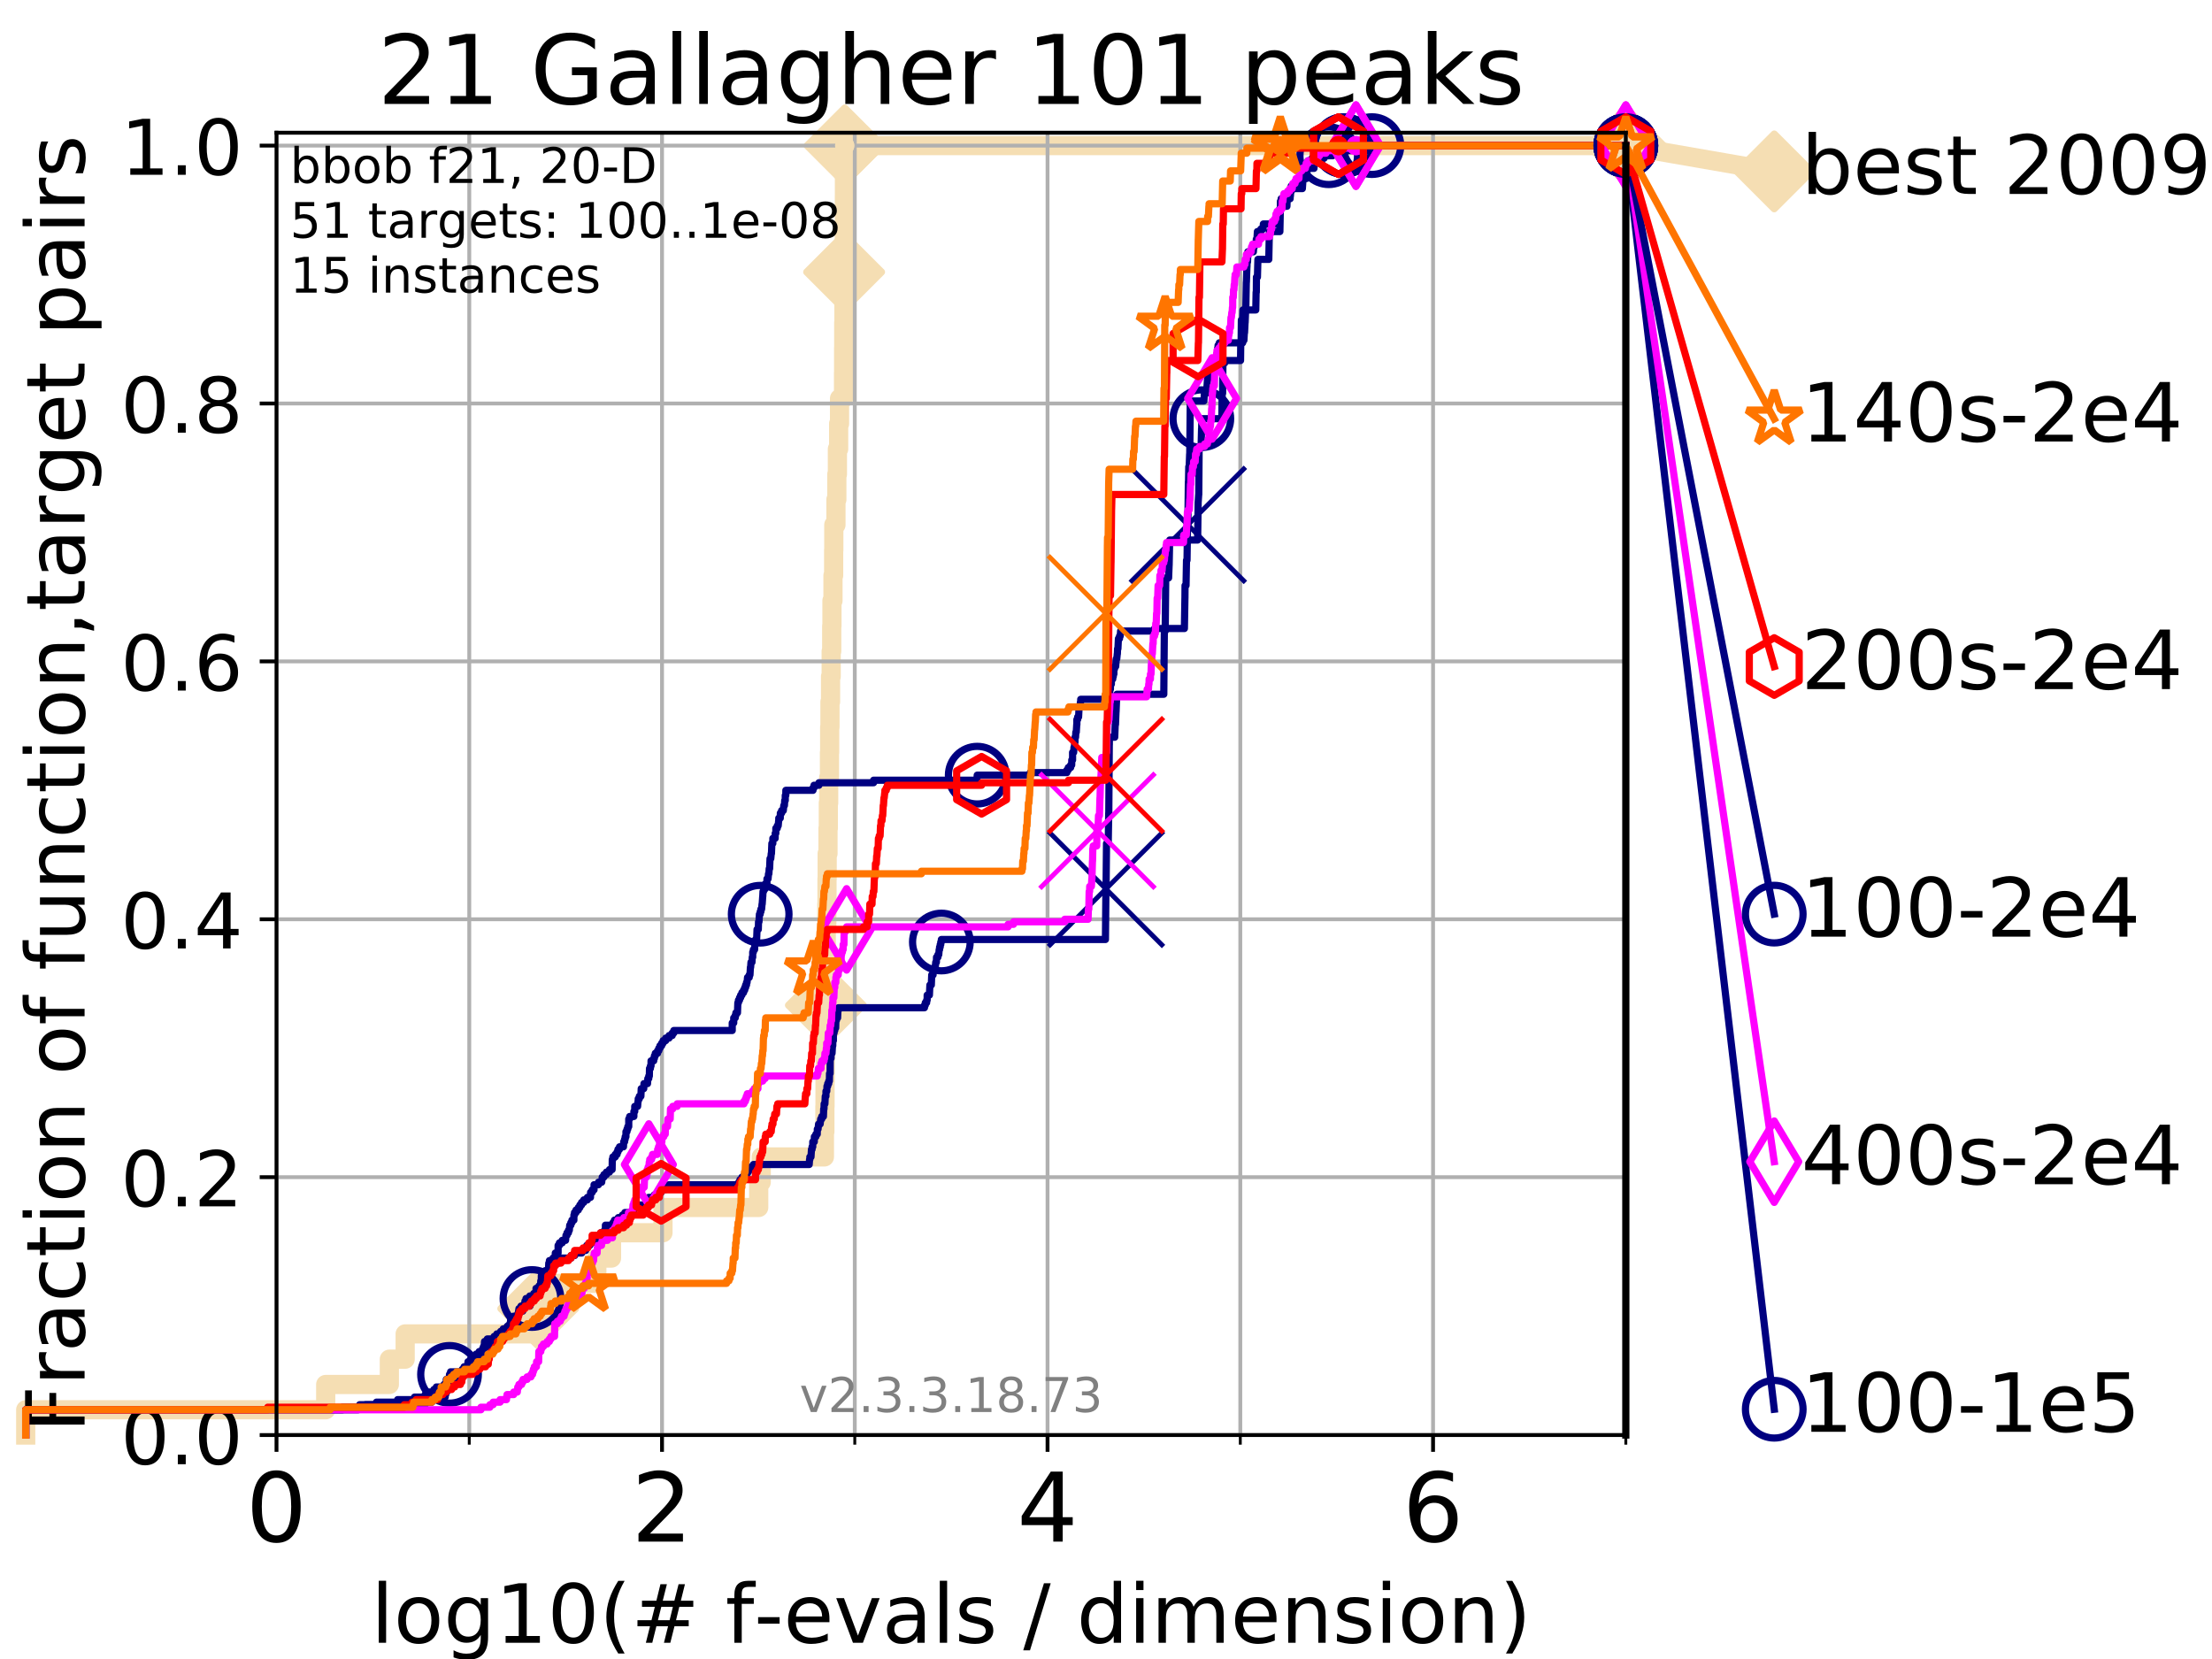 <?xml version="1.0" encoding="utf-8" standalone="no"?>
<!DOCTYPE svg PUBLIC "-//W3C//DTD SVG 1.1//EN"
  "http://www.w3.org/Graphics/SVG/1.1/DTD/svg11.dtd">
<!-- Created with matplotlib (https://matplotlib.org/) -->
<svg height="345.6pt" version="1.1" viewBox="0 0 460.8 345.6" width="460.8pt" xmlns="http://www.w3.org/2000/svg" xmlns:xlink="http://www.w3.org/1999/xlink">
 <defs>
  <style type="text/css">
*{stroke-linecap:butt;stroke-linejoin:round;}
  </style>
 </defs>
 <g id="figure_1">
  <g id="patch_1">
   <path d="M 0 345.6 
L 460.8 345.6 
L 460.8 0 
L 0 0 
z
" style="fill:#ffffff;"/>
  </g>
  <g id="axes_1">
   <g id="patch_2">
    <path d="M 57.6 298.944 
L 338.688 298.944 
L 338.688 27.648 
L 57.6 27.648 
z
" style="fill:#ffffff;"/>
   </g>
   <g id="line2d_1">
    <path d="M 5.357 298.944 
L 5.357 293.677 
L 67.851 293.677 
L 67.851 288.41 
L 81.109 288.41 
L 81.109 283.143 
L 84.402 283.143 
L 84.402 277.877 
L 112.128 277.877 
L 112.128 272.61 
L 115.742 272.61 
L 115.742 267.343 
L 124.331 267.343 
L 124.331 262.076 
L 127.39 262.076 
L 127.39 256.809 
L 138.11 256.809 
L 138.11 251.542 
L 158.053 251.542 
L 158.053 246.275 
L 158.575 246.275 
L 158.575 241.009 
L 171.739 241.009 
L 171.739 235.742 
L 171.836 235.742 
L 171.836 230.475 
L 171.867 230.475 
L 171.867 225.208 
L 171.91 225.208 
L 171.91 219.941 
L 171.974 219.941 
L 171.974 214.674 
L 172.009 214.674 
L 172.009 209.407 
L 172.047 209.407 
L 172.047 204.141 
L 172.084 204.141 
L 172.084 198.874 
L 172.129 198.874 
L 172.129 193.607 
L 172.238 193.607 
L 172.238 188.34 
L 172.276 188.34 
L 172.276 183.073 
L 172.317 183.073 
L 172.317 177.806 
L 172.486 177.806 
L 172.486 172.539 
L 172.556 172.539 
L 172.556 167.272 
L 172.629 167.272 
L 172.629 162.006 
L 172.792 162.006 
L 172.792 156.739 
L 172.835 156.739 
L 172.835 151.472 
L 172.898 151.472 
L 172.898 146.205 
L 173.018 146.205 
L 173.018 140.938 
L 173.149 140.938 
L 173.149 135.671 
L 173.261 135.671 
L 173.261 130.404 
L 173.311 130.404 
L 173.311 125.138 
L 173.524 125.138 
L 173.524 119.871 
L 173.662 119.871 
L 173.662 114.604 
L 173.696 114.604 
L 173.696 109.337 
L 174.144 109.337 
L 174.144 104.07 
L 174.327 104.07 
L 174.327 98.803 
L 174.447 98.803 
L 174.447 93.536 
L 174.706 93.536 
L 174.706 88.27 
L 174.89 88.27 
L 174.89 83.003 
L 175.72 83.003 
L 175.72 77.736 
L 175.743 77.736 
L 175.743 72.469 
L 175.766 72.469 
L 175.766 67.202 
L 175.803 67.202 
L 175.803 61.935 
L 175.826 61.935 
L 175.826 56.668 
L 175.843 56.668 
L 175.843 51.402 
L 175.889 51.402 
L 175.889 46.135 
L 175.9 46.135 
L 175.9 40.868 
L 175.914 40.868 
L 175.914 35.601 
L 175.966 35.601 
L 175.966 30.334 
L 338.688 30.334 
" style="fill:none;stroke:#f5deb3;stroke-linecap:square;stroke-width:4;"/>
   </g>
   <g id="line2d_2">
    <defs>
     <path d="M -0 7.778 
L 7.778 0 
L 0 -7.778 
L -7.778 -0 
z
" id="mcc82cfa3ac" style="stroke:#f5deb3;stroke-linejoin:miter;stroke-width:1.5;"/>
    </defs>
    <g>
     <use style="fill:#f5deb3;stroke:#f5deb3;stroke-linejoin:miter;stroke-width:1.5;" x="112.128" xlink:href="#mcc82cfa3ac" y="272.61"/>
     <use style="fill:#f5deb3;stroke:#f5deb3;stroke-linejoin:miter;stroke-width:1.5;" x="172.047" xlink:href="#mcc82cfa3ac" y="209.407"/>
     <use style="fill:#f5deb3;stroke:#f5deb3;stroke-linejoin:miter;stroke-width:1.5;" x="175.843" xlink:href="#mcc82cfa3ac" y="56.668"/>
     <use style="fill:#f5deb3;stroke:#f5deb3;stroke-linejoin:miter;stroke-width:1.5;" x="175.966" xlink:href="#mcc82cfa3ac" y="30.334"/>
     <use style="fill:#f5deb3;stroke:#f5deb3;stroke-linejoin:miter;stroke-width:1.5;" x="175.966" xlink:href="#mcc82cfa3ac" y="30.334"/>
     <use style="fill:#f5deb3;stroke:#f5deb3;stroke-linejoin:miter;stroke-width:1.5;" x="338.688" xlink:href="#mcc82cfa3ac" y="30.334"/>
    </g>
   </g>
   <g id="line2d_3">
    <path style="fill:none;stroke:#f5deb3;stroke-linecap:square;stroke-width:4;"/>
    <g/>
   </g>
   <g id="line2d_4">
    <path d="M 338.688 30.334 
L 369.608 35.706 
" style="fill:none;stroke:#f5deb3;stroke-linecap:square;stroke-width:4;"/>
    <g>
     <use style="fill:#f5deb3;stroke:#f5deb3;stroke-linejoin:miter;stroke-width:1.5;" x="338.688" xlink:href="#mcc82cfa3ac" y="30.334"/>
     <use style="fill:#f5deb3;stroke:#f5deb3;stroke-linejoin:miter;stroke-width:1.5;" x="369.608" xlink:href="#mcc82cfa3ac" y="35.706"/>
    </g>
   </g>
   <g id="matplotlib.axis_1">
    <g id="xtick_1">
     <g id="line2d_5">
      <path clip-path="url(#pc748dd4a07)" d="M 57.6 298.944 
L 57.6 27.648 
" style="fill:none;stroke:#b0b0b0;stroke-linecap:square;stroke-width:0.8;"/>
     </g>
     <g id="line2d_6">
      <defs>
       <path d="M 0 0 
L 0 3.5 
" id="m09f3d8ddc6" style="stroke:#000000;stroke-width:0.8;"/>
      </defs>
      <g>
       <use style="stroke:#000000;stroke-width:0.8;" x="57.6" xlink:href="#m09f3d8ddc6" y="298.944"/>
      </g>
     </g>
     <g id="text_1">
      <!-- 0 -->
      <defs>
       <path d="M 31.781 66.406 
Q 24.172 66.406 20.328 58.906 
Q 16.5 51.422 16.5 36.375 
Q 16.5 21.391 20.328 13.891 
Q 24.172 6.391 31.781 6.391 
Q 39.453 6.391 43.281 13.891 
Q 47.125 21.391 47.125 36.375 
Q 47.125 51.422 43.281 58.906 
Q 39.453 66.406 31.781 66.406 
z
M 31.781 74.219 
Q 44.047 74.219 50.516 64.516 
Q 56.984 54.828 56.984 36.375 
Q 56.984 17.969 50.516 8.266 
Q 44.047 -1.422 31.781 -1.422 
Q 19.531 -1.422 13.062 8.266 
Q 6.594 17.969 6.594 36.375 
Q 6.594 54.828 13.062 64.516 
Q 19.531 74.219 31.781 74.219 
z
" id="DejaVuSans-48"/>
      </defs>
      <g transform="translate(51.237 321.141)scale(0.2 -0.2)">
       <use xlink:href="#DejaVuSans-48"/>
      </g>
     </g>
    </g>
    <g id="xtick_2">
     <g id="line2d_7">
      <path clip-path="url(#pc748dd4a07)" d="M 137.911 298.944 
L 137.911 27.648 
" style="fill:none;stroke:#b0b0b0;stroke-linecap:square;stroke-width:0.8;"/>
     </g>
     <g id="line2d_8">
      <g>
       <use style="stroke:#000000;stroke-width:0.8;" x="137.911" xlink:href="#m09f3d8ddc6" y="298.944"/>
      </g>
     </g>
     <g id="text_2">
      <!-- 2 -->
      <defs>
       <path d="M 19.188 8.297 
L 53.609 8.297 
L 53.609 0 
L 7.328 0 
L 7.328 8.297 
Q 12.938 14.109 22.625 23.891 
Q 32.328 33.688 34.812 36.531 
Q 39.547 41.844 41.422 45.531 
Q 43.312 49.219 43.312 52.781 
Q 43.312 58.594 39.234 62.25 
Q 35.156 65.922 28.609 65.922 
Q 23.969 65.922 18.812 64.312 
Q 13.672 62.703 7.812 59.422 
L 7.812 69.391 
Q 13.766 71.781 18.938 73 
Q 24.125 74.219 28.422 74.219 
Q 39.75 74.219 46.484 68.547 
Q 53.219 62.891 53.219 53.422 
Q 53.219 48.922 51.531 44.891 
Q 49.859 40.875 45.406 35.406 
Q 44.188 33.984 37.641 27.219 
Q 31.109 20.453 19.188 8.297 
z
" id="DejaVuSans-50"/>
      </defs>
      <g transform="translate(131.548 321.141)scale(0.2 -0.2)">
       <use xlink:href="#DejaVuSans-50"/>
      </g>
     </g>
    </g>
    <g id="xtick_3">
     <g id="line2d_9">
      <path clip-path="url(#pc748dd4a07)" d="M 218.222 298.944 
L 218.222 27.648 
" style="fill:none;stroke:#b0b0b0;stroke-linecap:square;stroke-width:0.8;"/>
     </g>
     <g id="line2d_10">
      <g>
       <use style="stroke:#000000;stroke-width:0.8;" x="218.222" xlink:href="#m09f3d8ddc6" y="298.944"/>
      </g>
     </g>
     <g id="text_3">
      <!-- 4 -->
      <defs>
       <path d="M 37.797 64.312 
L 12.891 25.391 
L 37.797 25.391 
z
M 35.203 72.906 
L 47.609 72.906 
L 47.609 25.391 
L 58.016 25.391 
L 58.016 17.188 
L 47.609 17.188 
L 47.609 0 
L 37.797 0 
L 37.797 17.188 
L 4.891 17.188 
L 4.891 26.703 
z
" id="DejaVuSans-52"/>
      </defs>
      <g transform="translate(211.859 321.141)scale(0.2 -0.2)">
       <use xlink:href="#DejaVuSans-52"/>
      </g>
     </g>
    </g>
    <g id="xtick_4">
     <g id="line2d_11">
      <path clip-path="url(#pc748dd4a07)" d="M 298.533 298.944 
L 298.533 27.648 
" style="fill:none;stroke:#b0b0b0;stroke-linecap:square;stroke-width:0.8;"/>
     </g>
     <g id="line2d_12">
      <g>
       <use style="stroke:#000000;stroke-width:0.8;" x="298.533" xlink:href="#m09f3d8ddc6" y="298.944"/>
      </g>
     </g>
     <g id="text_4">
      <!-- 6 -->
      <defs>
       <path d="M 33.016 40.375 
Q 26.375 40.375 22.484 35.828 
Q 18.609 31.297 18.609 23.391 
Q 18.609 15.531 22.484 10.953 
Q 26.375 6.391 33.016 6.391 
Q 39.656 6.391 43.531 10.953 
Q 47.406 15.531 47.406 23.391 
Q 47.406 31.297 43.531 35.828 
Q 39.656 40.375 33.016 40.375 
z
M 52.594 71.297 
L 52.594 62.312 
Q 48.875 64.062 45.094 64.984 
Q 41.312 65.922 37.594 65.922 
Q 27.828 65.922 22.672 59.328 
Q 17.531 52.734 16.797 39.406 
Q 19.672 43.656 24.016 45.922 
Q 28.375 48.188 33.594 48.188 
Q 44.578 48.188 50.953 41.516 
Q 57.328 34.859 57.328 23.391 
Q 57.328 12.156 50.688 5.359 
Q 44.047 -1.422 33.016 -1.422 
Q 20.359 -1.422 13.672 8.266 
Q 6.984 17.969 6.984 36.375 
Q 6.984 53.656 15.188 63.938 
Q 23.391 74.219 37.203 74.219 
Q 40.922 74.219 44.703 73.484 
Q 48.484 72.75 52.594 71.297 
z
" id="DejaVuSans-54"/>
      </defs>
      <g transform="translate(292.17 321.141)scale(0.2 -0.2)">
       <use xlink:href="#DejaVuSans-54"/>
      </g>
     </g>
    </g>
    <g id="xtick_5">
     <g id="line2d_13">
      <path clip-path="url(#pc748dd4a07)" d="M 97.755 298.944 
L 97.755 27.648 
" style="fill:none;stroke:#b0b0b0;stroke-linecap:square;stroke-width:0.8;"/>
     </g>
     <g id="line2d_14">
      <defs>
       <path d="M 0 0 
L 0 2 
" id="m79042d95ee" style="stroke:#000000;stroke-width:0.6;"/>
      </defs>
      <g>
       <use style="stroke:#000000;stroke-width:0.6;" x="97.755" xlink:href="#m79042d95ee" y="298.944"/>
      </g>
     </g>
    </g>
    <g id="xtick_6">
     <g id="line2d_15">
      <path clip-path="url(#pc748dd4a07)" d="M 178.066 298.944 
L 178.066 27.648 
" style="fill:none;stroke:#b0b0b0;stroke-linecap:square;stroke-width:0.8;"/>
     </g>
     <g id="line2d_16">
      <g>
       <use style="stroke:#000000;stroke-width:0.6;" x="178.066" xlink:href="#m79042d95ee" y="298.944"/>
      </g>
     </g>
    </g>
    <g id="xtick_7">
     <g id="line2d_17">
      <path clip-path="url(#pc748dd4a07)" d="M 258.377 298.944 
L 258.377 27.648 
" style="fill:none;stroke:#b0b0b0;stroke-linecap:square;stroke-width:0.8;"/>
     </g>
     <g id="line2d_18">
      <g>
       <use style="stroke:#000000;stroke-width:0.6;" x="258.377" xlink:href="#m79042d95ee" y="298.944"/>
      </g>
     </g>
    </g>
    <g id="xtick_8">
     <g id="line2d_19">
      <path clip-path="url(#pc748dd4a07)" d="M 338.688 298.944 
L 338.688 27.648 
" style="fill:none;stroke:#b0b0b0;stroke-linecap:square;stroke-width:0.8;"/>
     </g>
     <g id="line2d_20">
      <g>
       <use style="stroke:#000000;stroke-width:0.6;" x="338.688" xlink:href="#m79042d95ee" y="298.944"/>
      </g>
     </g>
    </g>
    <g id="text_5">
     <!-- log10(# f-evals / dimension) -->
     <defs>
      <path d="M 9.422 75.984 
L 18.406 75.984 
L 18.406 0 
L 9.422 0 
z
" id="DejaVuSans-108"/>
      <path d="M 30.609 48.391 
Q 23.391 48.391 19.188 42.75 
Q 14.984 37.109 14.984 27.297 
Q 14.984 17.484 19.156 11.844 
Q 23.344 6.203 30.609 6.203 
Q 37.797 6.203 41.984 11.859 
Q 46.188 17.531 46.188 27.297 
Q 46.188 37.016 41.984 42.703 
Q 37.797 48.391 30.609 48.391 
z
M 30.609 56 
Q 42.328 56 49.016 48.375 
Q 55.719 40.766 55.719 27.297 
Q 55.719 13.875 49.016 6.219 
Q 42.328 -1.422 30.609 -1.422 
Q 18.844 -1.422 12.172 6.219 
Q 5.516 13.875 5.516 27.297 
Q 5.516 40.766 12.172 48.375 
Q 18.844 56 30.609 56 
z
" id="DejaVuSans-111"/>
      <path d="M 45.406 27.984 
Q 45.406 37.75 41.375 43.109 
Q 37.359 48.484 30.078 48.484 
Q 22.859 48.484 18.828 43.109 
Q 14.797 37.75 14.797 27.984 
Q 14.797 18.266 18.828 12.891 
Q 22.859 7.516 30.078 7.516 
Q 37.359 7.516 41.375 12.891 
Q 45.406 18.266 45.406 27.984 
z
M 54.391 6.781 
Q 54.391 -7.172 48.188 -13.984 
Q 42 -20.797 29.203 -20.797 
Q 24.469 -20.797 20.266 -20.094 
Q 16.062 -19.391 12.109 -17.922 
L 12.109 -9.188 
Q 16.062 -11.328 19.922 -12.344 
Q 23.781 -13.375 27.781 -13.375 
Q 36.625 -13.375 41.016 -8.766 
Q 45.406 -4.156 45.406 5.172 
L 45.406 9.625 
Q 42.625 4.781 38.281 2.391 
Q 33.938 0 27.875 0 
Q 17.828 0 11.672 7.656 
Q 5.516 15.328 5.516 27.984 
Q 5.516 40.672 11.672 48.328 
Q 17.828 56 27.875 56 
Q 33.938 56 38.281 53.609 
Q 42.625 51.219 45.406 46.391 
L 45.406 54.688 
L 54.391 54.688 
z
" id="DejaVuSans-103"/>
      <path d="M 12.406 8.297 
L 28.516 8.297 
L 28.516 63.922 
L 10.984 60.406 
L 10.984 69.391 
L 28.422 72.906 
L 38.281 72.906 
L 38.281 8.297 
L 54.391 8.297 
L 54.391 0 
L 12.406 0 
z
" id="DejaVuSans-49"/>
      <path d="M 31 75.875 
Q 24.469 64.656 21.281 53.656 
Q 18.109 42.672 18.109 31.391 
Q 18.109 20.125 21.312 9.062 
Q 24.516 -2 31 -13.188 
L 23.188 -13.188 
Q 15.875 -1.703 12.234 9.375 
Q 8.594 20.453 8.594 31.391 
Q 8.594 42.281 12.203 53.312 
Q 15.828 64.359 23.188 75.875 
z
" id="DejaVuSans-40"/>
      <path d="M 51.125 44 
L 36.922 44 
L 32.812 27.688 
L 47.125 27.688 
z
M 43.797 71.781 
L 38.719 51.516 
L 52.984 51.516 
L 58.109 71.781 
L 65.922 71.781 
L 60.891 51.516 
L 76.125 51.516 
L 76.125 44 
L 58.984 44 
L 54.984 27.688 
L 70.516 27.688 
L 70.516 20.219 
L 53.078 20.219 
L 48 0 
L 40.188 0 
L 45.219 20.219 
L 30.906 20.219 
L 25.875 0 
L 18.016 0 
L 23.094 20.219 
L 7.719 20.219 
L 7.719 27.688 
L 24.906 27.688 
L 29 44 
L 13.281 44 
L 13.281 51.516 
L 30.906 51.516 
L 35.891 71.781 
z
" id="DejaVuSans-35"/>
      <path id="DejaVuSans-32"/>
      <path d="M 37.109 75.984 
L 37.109 68.5 
L 28.516 68.5 
Q 23.688 68.5 21.797 66.547 
Q 19.922 64.594 19.922 59.516 
L 19.922 54.688 
L 34.719 54.688 
L 34.719 47.703 
L 19.922 47.703 
L 19.922 0 
L 10.891 0 
L 10.891 47.703 
L 2.297 47.703 
L 2.297 54.688 
L 10.891 54.688 
L 10.891 58.5 
Q 10.891 67.625 15.141 71.797 
Q 19.391 75.984 28.609 75.984 
z
" id="DejaVuSans-102"/>
      <path d="M 4.891 31.391 
L 31.203 31.391 
L 31.203 23.391 
L 4.891 23.391 
z
" id="DejaVuSans-45"/>
      <path d="M 56.203 29.594 
L 56.203 25.203 
L 14.891 25.203 
Q 15.484 15.922 20.484 11.062 
Q 25.484 6.203 34.422 6.203 
Q 39.594 6.203 44.453 7.469 
Q 49.312 8.734 54.109 11.281 
L 54.109 2.781 
Q 49.266 0.734 44.188 -0.344 
Q 39.109 -1.422 33.891 -1.422 
Q 20.797 -1.422 13.156 6.188 
Q 5.516 13.812 5.516 26.812 
Q 5.516 40.234 12.766 48.109 
Q 20.016 56 32.328 56 
Q 43.359 56 49.781 48.891 
Q 56.203 41.797 56.203 29.594 
z
M 47.219 32.234 
Q 47.125 39.594 43.094 43.984 
Q 39.062 48.391 32.422 48.391 
Q 24.906 48.391 20.391 44.141 
Q 15.875 39.891 15.188 32.172 
z
" id="DejaVuSans-101"/>
      <path d="M 2.984 54.688 
L 12.5 54.688 
L 29.594 8.797 
L 46.688 54.688 
L 56.203 54.688 
L 35.688 0 
L 23.484 0 
z
" id="DejaVuSans-118"/>
      <path d="M 34.281 27.484 
Q 23.391 27.484 19.188 25 
Q 14.984 22.516 14.984 16.5 
Q 14.984 11.719 18.141 8.906 
Q 21.297 6.109 26.703 6.109 
Q 34.188 6.109 38.703 11.406 
Q 43.219 16.703 43.219 25.484 
L 43.219 27.484 
z
M 52.203 31.203 
L 52.203 0 
L 43.219 0 
L 43.219 8.297 
Q 40.141 3.328 35.547 0.953 
Q 30.953 -1.422 24.312 -1.422 
Q 15.922 -1.422 10.953 3.297 
Q 6 8.016 6 15.922 
Q 6 25.141 12.172 29.828 
Q 18.359 34.516 30.609 34.516 
L 43.219 34.516 
L 43.219 35.406 
Q 43.219 41.609 39.141 45 
Q 35.062 48.391 27.688 48.391 
Q 23 48.391 18.547 47.266 
Q 14.109 46.141 10.016 43.891 
L 10.016 52.203 
Q 14.938 54.109 19.578 55.047 
Q 24.219 56 28.609 56 
Q 40.484 56 46.344 49.844 
Q 52.203 43.703 52.203 31.203 
z
" id="DejaVuSans-97"/>
      <path d="M 44.281 53.078 
L 44.281 44.578 
Q 40.484 46.531 36.375 47.5 
Q 32.281 48.484 27.875 48.484 
Q 21.188 48.484 17.844 46.438 
Q 14.5 44.391 14.5 40.281 
Q 14.5 37.156 16.891 35.375 
Q 19.281 33.594 26.516 31.984 
L 29.594 31.297 
Q 39.156 29.25 43.188 25.516 
Q 47.219 21.781 47.219 15.094 
Q 47.219 7.469 41.188 3.016 
Q 35.156 -1.422 24.609 -1.422 
Q 20.219 -1.422 15.453 -0.562 
Q 10.688 0.297 5.422 2 
L 5.422 11.281 
Q 10.406 8.688 15.234 7.391 
Q 20.062 6.109 24.812 6.109 
Q 31.156 6.109 34.562 8.281 
Q 37.984 10.453 37.984 14.406 
Q 37.984 18.062 35.516 20.016 
Q 33.062 21.969 24.703 23.781 
L 21.578 24.516 
Q 13.234 26.266 9.516 29.906 
Q 5.812 33.547 5.812 39.891 
Q 5.812 47.609 11.281 51.797 
Q 16.75 56 26.812 56 
Q 31.781 56 36.172 55.266 
Q 40.578 54.547 44.281 53.078 
z
" id="DejaVuSans-115"/>
      <path d="M 25.391 72.906 
L 33.688 72.906 
L 8.297 -9.281 
L 0 -9.281 
z
" id="DejaVuSans-47"/>
      <path d="M 45.406 46.391 
L 45.406 75.984 
L 54.391 75.984 
L 54.391 0 
L 45.406 0 
L 45.406 8.203 
Q 42.578 3.328 38.25 0.953 
Q 33.938 -1.422 27.875 -1.422 
Q 17.969 -1.422 11.734 6.484 
Q 5.516 14.406 5.516 27.297 
Q 5.516 40.188 11.734 48.094 
Q 17.969 56 27.875 56 
Q 33.938 56 38.25 53.625 
Q 42.578 51.266 45.406 46.391 
z
M 14.797 27.297 
Q 14.797 17.391 18.875 11.75 
Q 22.953 6.109 30.078 6.109 
Q 37.203 6.109 41.297 11.75 
Q 45.406 17.391 45.406 27.297 
Q 45.406 37.203 41.297 42.844 
Q 37.203 48.484 30.078 48.484 
Q 22.953 48.484 18.875 42.844 
Q 14.797 37.203 14.797 27.297 
z
" id="DejaVuSans-100"/>
      <path d="M 9.422 54.688 
L 18.406 54.688 
L 18.406 0 
L 9.422 0 
z
M 9.422 75.984 
L 18.406 75.984 
L 18.406 64.594 
L 9.422 64.594 
z
" id="DejaVuSans-105"/>
      <path d="M 52 44.188 
Q 55.375 50.25 60.062 53.125 
Q 64.75 56 71.094 56 
Q 79.641 56 84.281 50.016 
Q 88.922 44.047 88.922 33.016 
L 88.922 0 
L 79.891 0 
L 79.891 32.719 
Q 79.891 40.578 77.094 44.375 
Q 74.312 48.188 68.609 48.188 
Q 61.625 48.188 57.562 43.547 
Q 53.516 38.922 53.516 30.906 
L 53.516 0 
L 44.484 0 
L 44.484 32.719 
Q 44.484 40.625 41.703 44.406 
Q 38.922 48.188 33.109 48.188 
Q 26.219 48.188 22.156 43.531 
Q 18.109 38.875 18.109 30.906 
L 18.109 0 
L 9.078 0 
L 9.078 54.688 
L 18.109 54.688 
L 18.109 46.188 
Q 21.188 51.219 25.484 53.609 
Q 29.781 56 35.688 56 
Q 41.656 56 45.828 52.969 
Q 50 49.953 52 44.188 
z
" id="DejaVuSans-109"/>
      <path d="M 54.891 33.016 
L 54.891 0 
L 45.906 0 
L 45.906 32.719 
Q 45.906 40.484 42.875 44.328 
Q 39.844 48.188 33.797 48.188 
Q 26.516 48.188 22.312 43.547 
Q 18.109 38.922 18.109 30.906 
L 18.109 0 
L 9.078 0 
L 9.078 54.688 
L 18.109 54.688 
L 18.109 46.188 
Q 21.344 51.125 25.703 53.562 
Q 30.078 56 35.797 56 
Q 45.219 56 50.047 50.172 
Q 54.891 44.344 54.891 33.016 
z
" id="DejaVuSans-110"/>
      <path d="M 8.016 75.875 
L 15.828 75.875 
Q 23.141 64.359 26.781 53.312 
Q 30.422 42.281 30.422 31.391 
Q 30.422 20.453 26.781 9.375 
Q 23.141 -1.703 15.828 -13.188 
L 8.016 -13.188 
Q 14.5 -2 17.703 9.062 
Q 20.906 20.125 20.906 31.391 
Q 20.906 42.672 17.703 53.656 
Q 14.5 64.656 8.016 75.875 
z
" id="DejaVuSans-41"/>
     </defs>
     <g transform="translate(77.303 342.218)scale(0.17 -0.17)">
      <use xlink:href="#DejaVuSans-108"/>
      <use x="27.783" xlink:href="#DejaVuSans-111"/>
      <use x="88.965" xlink:href="#DejaVuSans-103"/>
      <use x="152.441" xlink:href="#DejaVuSans-49"/>
      <use x="216.064" xlink:href="#DejaVuSans-48"/>
      <use x="279.688" xlink:href="#DejaVuSans-40"/>
      <use x="318.701" xlink:href="#DejaVuSans-35"/>
      <use x="402.49" xlink:href="#DejaVuSans-32"/>
      <use x="434.277" xlink:href="#DejaVuSans-102"/>
      <use x="469.404" xlink:href="#DejaVuSans-45"/>
      <use x="505.488" xlink:href="#DejaVuSans-101"/>
      <use x="567.012" xlink:href="#DejaVuSans-118"/>
      <use x="626.191" xlink:href="#DejaVuSans-97"/>
      <use x="687.471" xlink:href="#DejaVuSans-108"/>
      <use x="715.254" xlink:href="#DejaVuSans-115"/>
      <use x="767.354" xlink:href="#DejaVuSans-32"/>
      <use x="799.141" xlink:href="#DejaVuSans-47"/>
      <use x="832.832" xlink:href="#DejaVuSans-32"/>
      <use x="864.619" xlink:href="#DejaVuSans-100"/>
      <use x="928.096" xlink:href="#DejaVuSans-105"/>
      <use x="955.879" xlink:href="#DejaVuSans-109"/>
      <use x="1053.291" xlink:href="#DejaVuSans-101"/>
      <use x="1114.814" xlink:href="#DejaVuSans-110"/>
      <use x="1178.193" xlink:href="#DejaVuSans-115"/>
      <use x="1230.293" xlink:href="#DejaVuSans-105"/>
      <use x="1258.076" xlink:href="#DejaVuSans-111"/>
      <use x="1319.258" xlink:href="#DejaVuSans-110"/>
      <use x="1382.637" xlink:href="#DejaVuSans-41"/>
     </g>
    </g>
   </g>
   <g id="matplotlib.axis_2">
    <g id="ytick_1">
     <g id="line2d_21">
      <path clip-path="url(#pc748dd4a07)" d="M 57.6 298.944 
L 338.688 298.944 
" style="fill:none;stroke:#b0b0b0;stroke-linecap:square;stroke-width:0.8;"/>
     </g>
     <g id="line2d_22">
      <defs>
       <path d="M 0 0 
L -3.5 0 
" id="m1d136d076f" style="stroke:#000000;stroke-width:0.8;"/>
      </defs>
      <g>
       <use style="stroke:#000000;stroke-width:0.8;" x="57.6" xlink:href="#m1d136d076f" y="298.944"/>
      </g>
     </g>
     <g id="text_6">
      <!-- 0.0 -->
      <defs>
       <path d="M 10.688 12.406 
L 21 12.406 
L 21 0 
L 10.688 0 
z
" id="DejaVuSans-46"/>
      </defs>
      <g transform="translate(25.155 305.023)scale(0.16 -0.16)">
       <use xlink:href="#DejaVuSans-48"/>
       <use x="63.623" xlink:href="#DejaVuSans-46"/>
       <use x="95.41" xlink:href="#DejaVuSans-48"/>
      </g>
     </g>
    </g>
    <g id="ytick_2">
     <g id="line2d_23">
      <path clip-path="url(#pc748dd4a07)" d="M 57.6 245.222 
L 338.688 245.222 
" style="fill:none;stroke:#b0b0b0;stroke-linecap:square;stroke-width:0.8;"/>
     </g>
     <g id="line2d_24">
      <g>
       <use style="stroke:#000000;stroke-width:0.8;" x="57.6" xlink:href="#m1d136d076f" y="245.222"/>
      </g>
     </g>
     <g id="text_7">
      <!-- 0.2 -->
      <g transform="translate(25.155 251.301)scale(0.16 -0.16)">
       <use xlink:href="#DejaVuSans-48"/>
       <use x="63.623" xlink:href="#DejaVuSans-46"/>
       <use x="95.41" xlink:href="#DejaVuSans-50"/>
      </g>
     </g>
    </g>
    <g id="ytick_3">
     <g id="line2d_25">
      <path clip-path="url(#pc748dd4a07)" d="M 57.6 191.5 
L 338.688 191.5 
" style="fill:none;stroke:#b0b0b0;stroke-linecap:square;stroke-width:0.8;"/>
     </g>
     <g id="line2d_26">
      <g>
       <use style="stroke:#000000;stroke-width:0.8;" x="57.6" xlink:href="#m1d136d076f" y="191.5"/>
      </g>
     </g>
     <g id="text_8">
      <!-- 0.4 -->
      <g transform="translate(25.155 197.579)scale(0.16 -0.16)">
       <use xlink:href="#DejaVuSans-48"/>
       <use x="63.623" xlink:href="#DejaVuSans-46"/>
       <use x="95.41" xlink:href="#DejaVuSans-52"/>
      </g>
     </g>
    </g>
    <g id="ytick_4">
     <g id="line2d_27">
      <path clip-path="url(#pc748dd4a07)" d="M 57.6 137.778 
L 338.688 137.778 
" style="fill:none;stroke:#b0b0b0;stroke-linecap:square;stroke-width:0.8;"/>
     </g>
     <g id="line2d_28">
      <g>
       <use style="stroke:#000000;stroke-width:0.8;" x="57.6" xlink:href="#m1d136d076f" y="137.778"/>
      </g>
     </g>
     <g id="text_9">
      <!-- 0.6 -->
      <g transform="translate(25.155 143.857)scale(0.16 -0.16)">
       <use xlink:href="#DejaVuSans-48"/>
       <use x="63.623" xlink:href="#DejaVuSans-46"/>
       <use x="95.41" xlink:href="#DejaVuSans-54"/>
      </g>
     </g>
    </g>
    <g id="ytick_5">
     <g id="line2d_29">
      <path clip-path="url(#pc748dd4a07)" d="M 57.6 84.056 
L 338.688 84.056 
" style="fill:none;stroke:#b0b0b0;stroke-linecap:square;stroke-width:0.8;"/>
     </g>
     <g id="line2d_30">
      <g>
       <use style="stroke:#000000;stroke-width:0.8;" x="57.6" xlink:href="#m1d136d076f" y="84.056"/>
      </g>
     </g>
     <g id="text_10">
      <!-- 0.8 -->
      <defs>
       <path d="M 31.781 34.625 
Q 24.75 34.625 20.719 30.859 
Q 16.703 27.094 16.703 20.516 
Q 16.703 13.922 20.719 10.156 
Q 24.75 6.391 31.781 6.391 
Q 38.812 6.391 42.859 10.172 
Q 46.922 13.969 46.922 20.516 
Q 46.922 27.094 42.891 30.859 
Q 38.875 34.625 31.781 34.625 
z
M 21.922 38.812 
Q 15.578 40.375 12.031 44.719 
Q 8.5 49.078 8.5 55.328 
Q 8.5 64.062 14.719 69.141 
Q 20.953 74.219 31.781 74.219 
Q 42.672 74.219 48.875 69.141 
Q 55.078 64.062 55.078 55.328 
Q 55.078 49.078 51.531 44.719 
Q 48 40.375 41.703 38.812 
Q 48.828 37.156 52.797 32.312 
Q 56.781 27.484 56.781 20.516 
Q 56.781 9.906 50.312 4.234 
Q 43.844 -1.422 31.781 -1.422 
Q 19.734 -1.422 13.25 4.234 
Q 6.781 9.906 6.781 20.516 
Q 6.781 27.484 10.781 32.312 
Q 14.797 37.156 21.922 38.812 
z
M 18.312 54.391 
Q 18.312 48.734 21.844 45.562 
Q 25.391 42.391 31.781 42.391 
Q 38.141 42.391 41.719 45.562 
Q 45.312 48.734 45.312 54.391 
Q 45.312 60.062 41.719 63.234 
Q 38.141 66.406 31.781 66.406 
Q 25.391 66.406 21.844 63.234 
Q 18.312 60.062 18.312 54.391 
z
" id="DejaVuSans-56"/>
      </defs>
      <g transform="translate(25.155 90.135)scale(0.16 -0.16)">
       <use xlink:href="#DejaVuSans-48"/>
       <use x="63.623" xlink:href="#DejaVuSans-46"/>
       <use x="95.41" xlink:href="#DejaVuSans-56"/>
      </g>
     </g>
    </g>
    <g id="ytick_6">
     <g id="line2d_31">
      <path clip-path="url(#pc748dd4a07)" d="M 57.6 30.334 
L 338.688 30.334 
" style="fill:none;stroke:#b0b0b0;stroke-linecap:square;stroke-width:0.8;"/>
     </g>
     <g id="line2d_32">
      <g>
       <use style="stroke:#000000;stroke-width:0.8;" x="57.6" xlink:href="#m1d136d076f" y="30.334"/>
      </g>
     </g>
     <g id="text_11">
      <!-- 1.0 -->
      <g transform="translate(25.155 36.413)scale(0.16 -0.16)">
       <use xlink:href="#DejaVuSans-49"/>
       <use x="63.623" xlink:href="#DejaVuSans-46"/>
       <use x="95.41" xlink:href="#DejaVuSans-48"/>
      </g>
     </g>
    </g>
    <g id="text_12">
     <!-- Fraction of function,target pairs -->
     <defs>
      <path d="M 9.812 72.906 
L 51.703 72.906 
L 51.703 64.594 
L 19.672 64.594 
L 19.672 43.109 
L 48.578 43.109 
L 48.578 34.812 
L 19.672 34.812 
L 19.672 0 
L 9.812 0 
z
" id="DejaVuSans-70"/>
      <path d="M 41.109 46.297 
Q 39.594 47.172 37.812 47.578 
Q 36.031 48 33.891 48 
Q 26.266 48 22.188 43.047 
Q 18.109 38.094 18.109 28.812 
L 18.109 0 
L 9.078 0 
L 9.078 54.688 
L 18.109 54.688 
L 18.109 46.188 
Q 20.953 51.172 25.484 53.578 
Q 30.031 56 36.531 56 
Q 37.453 56 38.578 55.875 
Q 39.703 55.766 41.062 55.516 
z
" id="DejaVuSans-114"/>
      <path d="M 48.781 52.594 
L 48.781 44.188 
Q 44.969 46.297 41.141 47.344 
Q 37.312 48.391 33.406 48.391 
Q 24.656 48.391 19.812 42.844 
Q 14.984 37.312 14.984 27.297 
Q 14.984 17.281 19.812 11.734 
Q 24.656 6.203 33.406 6.203 
Q 37.312 6.203 41.141 7.25 
Q 44.969 8.297 48.781 10.406 
L 48.781 2.094 
Q 45.016 0.344 40.984 -0.531 
Q 36.969 -1.422 32.422 -1.422 
Q 20.062 -1.422 12.781 6.344 
Q 5.516 14.109 5.516 27.297 
Q 5.516 40.672 12.859 48.328 
Q 20.219 56 33.016 56 
Q 37.156 56 41.109 55.141 
Q 45.062 54.297 48.781 52.594 
z
" id="DejaVuSans-99"/>
      <path d="M 18.312 70.219 
L 18.312 54.688 
L 36.812 54.688 
L 36.812 47.703 
L 18.312 47.703 
L 18.312 18.016 
Q 18.312 11.328 20.141 9.422 
Q 21.969 7.516 27.594 7.516 
L 36.812 7.516 
L 36.812 0 
L 27.594 0 
Q 17.188 0 13.234 3.875 
Q 9.281 7.766 9.281 18.016 
L 9.281 47.703 
L 2.688 47.703 
L 2.688 54.688 
L 9.281 54.688 
L 9.281 70.219 
z
" id="DejaVuSans-116"/>
      <path d="M 8.5 21.578 
L 8.5 54.688 
L 17.484 54.688 
L 17.484 21.922 
Q 17.484 14.156 20.5 10.266 
Q 23.531 6.391 29.594 6.391 
Q 36.859 6.391 41.078 11.031 
Q 45.312 15.672 45.312 23.688 
L 45.312 54.688 
L 54.297 54.688 
L 54.297 0 
L 45.312 0 
L 45.312 8.406 
Q 42.047 3.422 37.719 1 
Q 33.406 -1.422 27.688 -1.422 
Q 18.266 -1.422 13.375 4.438 
Q 8.5 10.297 8.5 21.578 
z
M 31.109 56 
z
" id="DejaVuSans-117"/>
      <path d="M 11.719 12.406 
L 22.016 12.406 
L 22.016 4 
L 14.016 -11.625 
L 7.719 -11.625 
L 11.719 4 
z
" id="DejaVuSans-44"/>
      <path d="M 18.109 8.203 
L 18.109 -20.797 
L 9.078 -20.797 
L 9.078 54.688 
L 18.109 54.688 
L 18.109 46.391 
Q 20.953 51.266 25.266 53.625 
Q 29.594 56 35.594 56 
Q 45.562 56 51.781 48.094 
Q 58.016 40.188 58.016 27.297 
Q 58.016 14.406 51.781 6.484 
Q 45.562 -1.422 35.594 -1.422 
Q 29.594 -1.422 25.266 0.953 
Q 20.953 3.328 18.109 8.203 
z
M 48.688 27.297 
Q 48.688 37.203 44.609 42.844 
Q 40.531 48.484 33.406 48.484 
Q 26.266 48.484 22.188 42.844 
Q 18.109 37.203 18.109 27.297 
Q 18.109 17.391 22.188 11.75 
Q 26.266 6.109 33.406 6.109 
Q 40.531 6.109 44.609 11.75 
Q 48.688 17.391 48.688 27.297 
z
" id="DejaVuSans-112"/>
     </defs>
     <g transform="translate(17.62 298.435)rotate(-90)scale(0.17 -0.17)">
      <use xlink:href="#DejaVuSans-70"/>
      <use x="57.41" xlink:href="#DejaVuSans-114"/>
      <use x="98.523" xlink:href="#DejaVuSans-97"/>
      <use x="159.803" xlink:href="#DejaVuSans-99"/>
      <use x="214.783" xlink:href="#DejaVuSans-116"/>
      <use x="253.992" xlink:href="#DejaVuSans-105"/>
      <use x="281.775" xlink:href="#DejaVuSans-111"/>
      <use x="342.957" xlink:href="#DejaVuSans-110"/>
      <use x="406.336" xlink:href="#DejaVuSans-32"/>
      <use x="438.123" xlink:href="#DejaVuSans-111"/>
      <use x="499.305" xlink:href="#DejaVuSans-102"/>
      <use x="534.51" xlink:href="#DejaVuSans-32"/>
      <use x="566.297" xlink:href="#DejaVuSans-102"/>
      <use x="601.502" xlink:href="#DejaVuSans-117"/>
      <use x="664.881" xlink:href="#DejaVuSans-110"/>
      <use x="728.26" xlink:href="#DejaVuSans-99"/>
      <use x="783.24" xlink:href="#DejaVuSans-116"/>
      <use x="822.449" xlink:href="#DejaVuSans-105"/>
      <use x="850.232" xlink:href="#DejaVuSans-111"/>
      <use x="911.414" xlink:href="#DejaVuSans-110"/>
      <use x="974.793" xlink:href="#DejaVuSans-44"/>
      <use x="1006.58" xlink:href="#DejaVuSans-116"/>
      <use x="1045.789" xlink:href="#DejaVuSans-97"/>
      <use x="1107.068" xlink:href="#DejaVuSans-114"/>
      <use x="1148.166" xlink:href="#DejaVuSans-103"/>
      <use x="1211.643" xlink:href="#DejaVuSans-101"/>
      <use x="1273.166" xlink:href="#DejaVuSans-116"/>
      <use x="1312.375" xlink:href="#DejaVuSans-32"/>
      <use x="1344.162" xlink:href="#DejaVuSans-112"/>
      <use x="1407.639" xlink:href="#DejaVuSans-97"/>
      <use x="1468.918" xlink:href="#DejaVuSans-105"/>
      <use x="1496.701" xlink:href="#DejaVuSans-114"/>
      <use x="1537.814" xlink:href="#DejaVuSans-115"/>
     </g>
    </g>
   </g>
   <g id="line2d_33">
    <defs>
     <path d="M 0 1.5 
C 0.398 1.5 0.779 1.342 1.061 1.061 
C 1.342 0.779 1.5 0.398 1.5 0 
C 1.5 -0.398 1.342 -0.779 1.061 -1.061 
C 0.779 -1.342 0.398 -1.5 0 -1.5 
C -0.398 -1.5 -0.779 -1.342 -1.061 -1.061 
C -1.342 -0.779 -1.5 -0.398 -1.5 0 
C -1.5 0.398 -1.342 0.779 -1.061 1.061 
C -0.779 1.342 -0.398 1.5 0 1.5 
z
" id="m1bea7a6cb9" style="stroke:#f5deb3;"/>
    </defs>
    <g>
     <use style="fill:#f5deb3;stroke:#f5deb3;" x="175.966" xlink:href="#m1bea7a6cb9" y="30.334"/>
     <use style="fill:#f5deb3;stroke:#f5deb3;" x="175.966" xlink:href="#m1bea7a6cb9" y="30.334"/>
    </g>
   </g>
   <g id="line2d_34">
    <defs>
     <path d="M 0 1.5 
C 0.398 1.5 0.779 1.342 1.061 1.061 
C 1.342 0.779 1.5 0.398 1.5 0 
C 1.5 -0.398 1.342 -0.779 1.061 -1.061 
C 0.779 -1.342 0.398 -1.5 0 -1.5 
C -0.398 -1.5 -0.779 -1.342 -1.061 -1.061 
C -1.342 -0.779 -1.5 -0.398 -1.5 0 
C -1.5 0.398 -1.342 0.779 -1.061 1.061 
C -0.779 1.342 -0.398 1.5 0 1.5 
z
" id="m5b3b5399a3" style="stroke:#000080;"/>
    </defs>
    <g>
     <use style="fill:#000080;stroke:#000080;" x="279.939" xlink:href="#m5b3b5399a3" y="30.334"/>
     <use style="fill:#000080;stroke:#000080;" x="279.939" xlink:href="#m5b3b5399a3" y="30.334"/>
    </g>
   </g>
   <g id="line2d_35">
    <path d="M 5.357 298.944 
L 5.357 293.677 
L 71.35 293.677 
L 71.35 293.15 
L 74.922 293.15 
L 74.922 292.624 
L 88.554 292.624 
L 88.554 292.097 
L 89.973 292.097 
L 89.973 291.57 
L 90.509 291.57 
L 90.509 291.044 
L 92.738 291.044 
L 92.738 290.517 
L 92.854 290.517 
L 92.854 289.99 
L 93.084 289.99 
L 93.084 289.464 
L 93.31 289.464 
L 93.31 288.937 
L 94.295 288.937 
L 94.295 288.41 
L 94.818 288.41 
L 94.818 287.884 
L 95.327 287.884 
L 95.427 286.83 
L 96.301 286.83 
L 96.301 286.304 
L 97.134 286.304 
L 97.134 285.777 
L 97.492 285.777 
L 97.58 284.723 
L 97.929 284.723 
L 97.929 284.197 
L 98.186 284.197 
L 98.186 283.67 
L 99.732 283.67 
L 99.732 283.143 
L 99.964 283.143 
L 99.964 282.617 
L 100.419 282.617 
L 100.419 282.09 
L 100.642 282.09 
L 100.716 280.51 
L 100.862 280.51 
L 100.935 279.457 
L 101.507 279.457 
L 101.507 278.93 
L 102.924 278.93 
L 102.924 278.403 
L 103.498 278.403 
L 103.498 277.877 
L 104.295 277.877 
L 104.295 277.35 
L 104.826 277.35 
L 104.826 276.823 
L 105.733 276.823 
L 105.733 276.296 
L 106.169 276.296 
L 106.169 275.77 
L 106.329 275.77 
L 106.383 274.716 
L 106.958 274.716 
L 106.958 274.19 
L 107.86 274.19 
L 107.86 273.663 
L 108.054 273.663 
L 108.054 273.136 
L 108.903 273.136 
L 108.995 272.083 
L 110.401 272.083 
L 110.401 271.556 
L 110.527 271.556 
L 110.527 271.03 
L 110.818 271.03 
L 110.818 270.503 
L 111.466 270.503 
L 111.466 269.976 
L 111.781 269.976 
L 111.781 269.45 
L 112.013 269.45 
L 112.013 268.923 
L 112.243 268.923 
L 112.281 267.87 
L 112.877 267.87 
L 112.95 266.816 
L 113.7 266.816 
L 113.7 266.289 
L 113.874 266.289 
L 113.874 265.763 
L 114.25 265.763 
L 114.25 265.236 
L 114.519 265.236 
L 114.519 264.709 
L 114.718 264.709 
L 114.718 264.183 
L 115.27 264.183 
L 115.333 263.129 
L 116.353 263.129 
L 116.353 262.603 
L 117.001 262.603 
L 117.001 262.076 
L 118.968 262.076 
L 118.968 261.549 
L 119.727 261.549 
L 119.727 261.023 
L 121.197 261.023 
L 121.197 260.496 
L 122.018 260.496 
L 122.018 259.969 
L 122.234 259.969 
L 122.234 259.443 
L 122.865 259.443 
L 122.865 258.916 
L 123.394 258.916 
L 123.394 258.389 
L 124.005 258.389 
L 124.005 257.862 
L 124.482 257.862 
L 124.482 257.336 
L 125.147 257.336 
L 125.147 256.809 
L 125.927 256.809 
L 125.927 256.282 
L 126.117 256.282 
L 126.117 255.229 
L 127.69 255.229 
L 127.69 254.702 
L 128 254.702 
L 128 254.176 
L 128.798 254.176 
L 128.798 253.649 
L 129.658 253.649 
L 129.658 253.122 
L 130.169 253.122 
L 130.169 252.596 
L 132.012 252.596 
L 132.012 251.542 
L 133.079 251.542 
L 133.079 251.016 
L 134.777 251.016 
L 134.777 250.489 
L 134.984 250.489 
L 134.984 249.962 
L 135.138 249.962 
L 135.138 249.436 
L 136.314 249.436 
L 136.314 248.909 
L 137.362 248.909 
L 137.362 248.382 
L 137.744 248.382 
L 137.744 247.855 
L 138.486 247.855 
L 138.486 247.329 
L 139.358 247.329 
L 139.358 246.802 
L 153.89 246.802 
L 153.89 246.275 
L 154.153 246.275 
L 154.153 245.749 
L 154.564 245.749 
L 154.564 245.222 
L 155.067 245.222 
L 155.067 244.695 
L 155.537 244.695 
L 155.537 244.169 
L 155.882 244.169 
L 155.882 243.642 
L 156.334 243.642 
L 156.334 243.115 
L 156.947 243.115 
L 156.947 242.589 
L 168.57 242.589 
L 168.646 241.535 
L 168.707 241.535 
L 168.707 241.009 
L 168.944 241.009 
L 169.044 239.428 
L 169.169 239.428 
L 169.169 238.902 
L 169.31 238.902 
L 169.317 237.848 
L 169.634 237.848 
L 169.648 236.795 
L 169.967 236.795 
L 169.967 236.268 
L 170.248 236.268 
L 170.263 235.215 
L 170.418 235.215 
L 170.523 234.162 
L 170.853 234.162 
L 170.963 233.108 
L 171.183 233.108 
L 171.183 232.582 
L 171.533 232.582 
L 171.589 231.001 
L 171.652 231.001 
L 171.683 229.948 
L 171.845 229.948 
L 171.916 228.368 
L 172.06 228.368 
L 172.062 227.315 
L 172.233 227.315 
L 172.277 226.261 
L 172.43 226.261 
L 172.43 225.735 
L 172.635 225.735 
L 172.635 225.208 
L 172.777 225.208 
L 172.805 223.628 
L 172.93 223.628 
L 172.947 220.468 
L 173.127 220.468 
L 173.127 219.414 
L 173.33 219.414 
L 173.422 217.834 
L 173.482 217.834 
L 173.494 216.781 
L 173.61 216.781 
L 173.61 215.201 
L 173.758 215.201 
L 173.758 214.674 
L 173.896 214.674 
L 173.896 214.148 
L 174.085 214.148 
L 174.128 212.567 
L 174.243 212.567 
L 174.243 212.041 
L 174.487 212.041 
L 174.552 210.461 
L 174.651 210.461 
L 174.651 209.934 
L 192.578 209.934 
L 192.578 209.407 
L 192.754 209.407 
L 192.754 208.881 
L 193.034 208.881 
L 193.034 208.354 
L 193.145 208.354 
L 193.145 207.301 
L 193.612 207.301 
L 193.713 205.194 
L 194.012 205.194 
L 194.094 203.087 
L 194.379 203.087 
L 194.392 202.034 
L 194.642 202.034 
L 194.642 201.507 
L 194.832 201.507 
L 194.929 200.454 
L 195.067 200.454 
L 195.094 199.4 
L 195.385 199.4 
L 195.385 198.874 
L 195.56 198.874 
L 195.647 197.82 
L 195.729 197.82 
L 195.729 197.294 
L 195.861 197.294 
L 195.861 196.767 
L 195.979 196.767 
L 195.979 196.24 
L 196.103 196.24 
L 196.103 195.714 
L 230.284 195.714 
L 230.384 185.18 
L 230.411 185.18 
L 230.507 175.699 
L 230.864 175.699 
L 230.965 169.379 
L 230.982 169.379 
L 231.083 155.159 
L 231.095 155.159 
L 231.105 153.579 
L 232.215 153.579 
L 232.318 150.945 
L 232.374 150.945 
L 232.482 148.312 
L 232.492 148.312 
L 232.603 145.678 
L 232.615 145.678 
L 232.67 144.625 
L 242.44 144.625 
L 242.549 131.985 
L 242.563 131.985 
L 242.563 131.458 
L 242.733 131.458 
L 242.843 120.397 
L 243.439 120.397 
L 243.544 117.764 
L 243.552 117.764 
L 243.65 113.024 
L 243.676 113.024 
L 243.676 112.497 
L 249.488 112.497 
L 249.597 104.597 
L 249.602 104.597 
L 249.709 103.017 
L 249.724 103.017 
L 249.8 93.01 
L 250.215 93.01 
L 250.309 89.323 
L 250.33 89.323 
L 250.364 87.216 
L 254.534 87.216 
L 254.601 81.949 
L 254.694 81.949 
L 254.756 75.629 
L 255.119 75.629 
L 255.119 75.102 
L 258.428 75.102 
L 258.473 71.416 
L 258.548 71.416 
L 258.598 66.675 
L 258.864 66.675 
L 258.925 64.569 
L 261.603 64.569 
L 261.67 60.882 
L 261.716 60.882 
L 261.74 57.722 
L 261.947 57.722 
L 262.044 54.035 
L 264.311 54.035 
L 264.409 49.295 
L 264.423 49.295 
L 264.439 48.241 
L 266.622 48.241 
L 266.721 43.501 
L 266.736 43.501 
L 266.739 41.921 
L 266.893 41.921 
L 266.893 41.395 
L 268.759 41.395 
L 268.8 39.288 
L 268.972 39.288 
L 268.972 38.761 
L 270.51 38.761 
L 270.52 37.708 
L 270.792 37.708 
L 270.792 37.181 
L 272.197 37.181 
L 272.289 35.074 
L 273.729 35.074 
L 273.783 34.021 
L 273.927 34.021 
L 273.927 33.494 
L 275.123 33.494 
L 275.123 32.968 
L 275.295 32.968 
L 275.295 32.441 
L 277.622 32.441 
L 277.622 31.914 
L 278.739 31.914 
L 278.739 31.387 
L 279.835 31.387 
L 279.939 30.334 
L 338.688 30.334 
L 338.688 30.334 
" style="fill:none;stroke:#000080;stroke-linecap:square;stroke-width:1.5;"/>
   </g>
   <g id="line2d_36">
    <defs>
     <path d="M 0 6 
C 1.591 6 3.117 5.368 4.243 4.243 
C 5.368 3.117 6 1.591 6 0 
C 6 -1.591 5.368 -3.117 4.243 -4.243 
C 3.117 -5.368 1.591 -6 0 -6 
C -1.591 -6 -3.117 -5.368 -4.243 -4.243 
C -5.368 -3.117 -6 -1.591 -6 0 
C -6 1.591 -5.368 3.117 -4.243 4.243 
C -3.117 5.368 -1.591 6 0 6 
z
" id="m00efe57c64" style="stroke:#000080;stroke-width:1.5;"/>
    </defs>
    <g>
     <use style="fill-opacity:0;stroke:#000080;stroke-width:1.5;" x="110.818" xlink:href="#m00efe57c64" y="270.503"/>
     <use style="fill-opacity:0;stroke:#000080;stroke-width:1.5;" x="196.103" xlink:href="#m00efe57c64" y="196.24"/>
     <use style="fill-opacity:0;stroke:#000080;stroke-width:1.5;" x="250.364" xlink:href="#m00efe57c64" y="87.216"/>
     <use style="fill-opacity:0;stroke:#000080;stroke-width:1.5;" x="279.939" xlink:href="#m00efe57c64" y="30.334"/>
     <use style="fill-opacity:0;stroke:#000080;stroke-width:1.5;" x="279.939" xlink:href="#m00efe57c64" y="30.334"/>
     <use style="fill-opacity:0;stroke:#000080;stroke-width:1.5;" x="338.688" xlink:href="#m00efe57c64" y="30.334"/>
    </g>
   </g>
   <g id="line2d_37">
    <path style="fill:none;stroke:#000080;stroke-linecap:square;stroke-width:1.5;"/>
    <g/>
   </g>
   <g id="line2d_38">
    <path clip-path="url(#pc748dd4a07)" d="M 230.385 185.18 
" style="fill:none;stroke:#000080;stroke-linecap:square;stroke-width:1.5;"/>
    <defs>
     <path d="M -12 12 
L 12 -12 
M -12 -12 
L 12 12 
" id="mf279647666" style="stroke:#000080;"/>
    </defs>
    <g clip-path="url(#pc748dd4a07)">
     <use style="fill:#000080;stroke:#000080;" x="230.385" xlink:href="#mf279647666" y="185.18"/>
    </g>
   </g>
   <g id="line2d_39">
    <g>
     <use style="fill:#000080;stroke:#000080;" x="285.791" xlink:href="#m5b3b5399a3" y="30.334"/>
     <use style="fill:#000080;stroke:#000080;" x="285.791" xlink:href="#m5b3b5399a3" y="30.334"/>
    </g>
   </g>
   <g id="line2d_40">
    <path d="M 5.357 298.944 
L 5.357 293.677 
L 74.596 293.677 
L 74.596 293.15 
L 76.168 293.15 
L 76.168 292.624 
L 78.421 292.624 
L 78.421 292.097 
L 82.833 292.097 
L 82.833 291.57 
L 86.351 291.57 
L 86.351 291.044 
L 88.554 291.044 
L 88.554 290.517 
L 89.278 290.517 
L 89.278 289.99 
L 90.377 289.99 
L 90.377 289.464 
L 90.901 289.464 
L 90.901 288.937 
L 92.504 288.937 
L 92.504 288.41 
L 92.969 288.41 
L 92.969 287.357 
L 93.534 287.357 
L 93.645 286.304 
L 93.864 286.304 
L 93.864 285.777 
L 96.301 285.777 
L 96.301 285.25 
L 96.676 285.25 
L 96.676 284.723 
L 97.403 284.723 
L 97.492 283.67 
L 98.015 283.67 
L 98.015 283.143 
L 99.017 283.143 
L 99.017 282.617 
L 99.178 282.617 
L 99.178 282.09 
L 99.809 282.09 
L 99.809 281.563 
L 100.493 281.563 
L 100.493 281.037 
L 100.862 281.037 
L 100.862 280.51 
L 101.786 280.51 
L 101.786 279.983 
L 102.531 279.983 
L 102.531 279.457 
L 102.794 279.457 
L 102.794 278.93 
L 104.235 278.93 
L 104.235 278.403 
L 104.415 278.403 
L 104.415 277.877 
L 104.768 277.877 
L 104.768 277.35 
L 105.51 277.35 
L 105.51 276.823 
L 105.677 276.823 
L 105.677 276.296 
L 106.329 276.296 
L 106.329 275.77 
L 106.855 275.77 
L 106.906 274.716 
L 107.713 274.716 
L 107.713 274.19 
L 107.957 274.19 
L 108.054 273.136 
L 108.103 273.136 
L 108.103 272.61 
L 108.531 272.61 
L 108.531 272.083 
L 109.222 272.083 
L 109.222 271.556 
L 109.357 271.556 
L 109.357 271.03 
L 109.58 271.03 
L 109.58 270.503 
L 110.359 270.503 
L 110.359 269.976 
L 111.186 269.976 
L 111.186 269.45 
L 111.663 269.45 
L 111.663 268.396 
L 112.581 268.396 
L 112.656 266.816 
L 112.767 266.816 
L 112.767 265.763 
L 113.311 265.763 
L 113.311 265.236 
L 113.56 265.236 
L 113.56 264.709 
L 114.25 264.709 
L 114.318 263.129 
L 114.452 263.129 
L 114.452 262.603 
L 115.206 262.603 
L 115.206 262.076 
L 115.649 262.076 
L 115.68 261.023 
L 116.263 261.023 
L 116.263 259.443 
L 116.532 259.443 
L 116.532 258.916 
L 117.117 258.916 
L 117.117 258.389 
L 117.821 258.389 
L 117.903 257.336 
L 118.121 257.336 
L 118.121 256.809 
L 118.417 256.809 
L 118.417 256.282 
L 118.603 256.282 
L 118.682 255.229 
L 118.917 255.229 
L 118.917 254.702 
L 119.148 254.702 
L 119.148 254.176 
L 119.553 254.176 
L 119.553 253.122 
L 119.677 253.122 
L 119.677 252.596 
L 119.997 252.596 
L 119.997 252.069 
L 120.477 252.069 
L 120.477 251.542 
L 120.806 251.542 
L 120.806 251.016 
L 121.151 251.016 
L 121.151 250.489 
L 121.601 250.489 
L 121.601 249.962 
L 122.362 249.962 
L 122.362 249.436 
L 123.009 249.436 
L 123.03 248.382 
L 123.374 248.382 
L 123.374 247.855 
L 123.751 247.855 
L 123.751 246.802 
L 124.669 246.802 
L 124.669 246.275 
L 125.346 246.275 
L 125.453 245.222 
L 125.805 245.222 
L 125.805 244.695 
L 126.321 244.695 
L 126.321 244.169 
L 126.97 244.169 
L 126.97 243.642 
L 127.517 243.642 
L 127.548 241.535 
L 127.674 241.535 
L 127.674 241.009 
L 128.169 241.009 
L 128.169 240.482 
L 128.546 240.482 
L 128.546 239.955 
L 128.739 239.955 
L 128.739 239.428 
L 129.06 239.428 
L 129.06 238.902 
L 129.881 238.902 
L 129.922 237.848 
L 130.114 237.848 
L 130.114 237.322 
L 130.237 237.322 
L 130.237 236.795 
L 130.398 236.795 
L 130.398 235.742 
L 130.612 235.742 
L 130.612 235.215 
L 130.783 235.215 
L 130.783 234.688 
L 130.979 234.688 
L 130.979 233.108 
L 131.172 233.108 
L 131.172 232.582 
L 132.048 232.582 
L 132.048 231.528 
L 132.23 231.528 
L 132.23 230.475 
L 132.824 230.475 
L 132.906 229.421 
L 132.952 229.421 
L 132.952 228.895 
L 133.182 228.895 
L 133.182 228.368 
L 133.511 228.368 
L 133.578 226.788 
L 134.106 226.788 
L 134.15 225.735 
L 134.891 225.735 
L 134.953 224.681 
L 135.148 224.681 
L 135.148 224.155 
L 135.27 224.155 
L 135.301 222.575 
L 135.492 222.575 
L 135.492 222.048 
L 135.622 222.048 
L 135.622 220.994 
L 136.18 220.994 
L 136.18 220.468 
L 136.324 220.468 
L 136.324 219.941 
L 136.514 219.941 
L 136.514 219.414 
L 136.98 219.414 
L 136.98 218.888 
L 137.244 218.888 
L 137.244 218.361 
L 137.487 218.361 
L 137.487 217.834 
L 137.841 217.834 
L 137.841 217.308 
L 138.136 217.308 
L 138.136 216.781 
L 138.678 216.781 
L 138.678 216.254 
L 139.374 216.254 
L 139.374 215.728 
L 140.035 215.728 
L 140.035 215.201 
L 140.371 215.201 
L 140.371 214.674 
L 152.538 214.674 
L 152.538 213.094 
L 152.848 213.094 
L 152.848 212.041 
L 153.16 212.041 
L 153.16 211.514 
L 153.298 211.514 
L 153.298 210.987 
L 153.63 210.987 
L 153.704 208.881 
L 153.831 208.881 
L 153.831 208.354 
L 154.06 208.354 
L 154.06 207.827 
L 154.29 207.827 
L 154.29 207.301 
L 154.561 207.301 
L 154.561 206.774 
L 154.903 206.774 
L 154.903 206.247 
L 155.142 206.247 
L 155.142 205.721 
L 155.326 205.721 
L 155.326 205.194 
L 155.511 205.194 
L 155.511 204.667 
L 155.625 204.667 
L 155.726 203.614 
L 156.08 203.614 
L 156.08 203.087 
L 156.233 203.087 
L 156.322 201.507 
L 156.37 201.507 
L 156.443 200.454 
L 156.649 200.454 
L 156.709 199.4 
L 156.803 199.4 
L 156.803 198.347 
L 156.939 198.347 
L 156.939 197.82 
L 157.194 197.82 
L 157.281 196.24 
L 157.395 196.24 
L 157.395 195.714 
L 157.622 195.714 
L 157.706 193.607 
L 157.97 193.607 
L 158.015 192.027 
L 158.111 192.027 
L 158.201 190.447 
L 158.361 190.447 
L 158.361 189.92 
L 158.509 189.92 
L 158.509 189.393 
L 158.653 189.393 
L 158.748 188.34 
L 158.777 188.34 
L 158.887 186.76 
L 158.898 186.76 
L 158.947 185.706 
L 159.064 185.706 
L 159.064 185.18 
L 159.388 185.18 
L 159.416 184.126 
L 159.766 184.126 
L 159.773 183.073 
L 160.003 183.073 
L 160.096 182.02 
L 160.174 182.02 
L 160.235 180.966 
L 160.322 180.966 
L 160.411 178.86 
L 160.569 178.86 
L 160.663 177.806 
L 160.708 177.806 
L 160.793 175.699 
L 160.994 175.699 
L 160.998 174.646 
L 161.479 174.646 
L 161.486 173.593 
L 161.621 173.593 
L 161.621 172.539 
L 161.92 172.539 
L 161.92 172.013 
L 162.115 172.013 
L 162.206 170.959 
L 162.232 170.959 
L 162.232 170.433 
L 162.545 170.433 
L 162.56 169.379 
L 162.825 169.379 
L 162.825 168.853 
L 163.177 168.853 
L 163.275 167.799 
L 163.409 167.799 
L 163.467 166.746 
L 163.586 166.746 
L 163.586 165.692 
L 163.697 165.692 
L 163.707 164.639 
L 169.363 164.639 
L 169.363 164.112 
L 169.574 164.112 
L 169.574 163.586 
L 170.597 163.586 
L 170.597 163.059 
L 181.985 163.059 
L 181.985 162.532 
L 203.494 162.532 
L 203.573 161.479 
L 214.607 161.479 
L 214.607 160.952 
L 222.244 160.952 
L 222.244 160.426 
L 222.537 160.426 
L 222.537 159.899 
L 223.031 159.899 
L 223.031 159.372 
L 223.253 159.372 
L 223.271 158.319 
L 223.436 158.319 
L 223.436 156.739 
L 223.66 156.739 
L 223.732 155.685 
L 223.8 155.685 
L 223.895 154.632 
L 223.94 154.632 
L 223.942 153.579 
L 224.059 153.579 
L 224.114 152.525 
L 224.208 152.525 
L 224.303 150.945 
L 224.331 150.945 
L 224.331 149.892 
L 224.494 149.892 
L 224.494 149.365 
L 224.69 149.365 
L 224.77 147.785 
L 224.817 147.785 
L 224.817 147.258 
L 224.97 147.258 
L 225.079 146.205 
L 225.133 146.205 
L 225.133 145.678 
L 230.943 145.678 
L 230.948 144.625 
L 231.076 144.625 
L 231.076 144.098 
L 231.191 144.098 
L 231.191 143.572 
L 231.318 143.572 
L 231.334 142.518 
L 231.517 142.518 
L 231.517 141.465 
L 231.803 141.465 
L 231.803 140.938 
L 231.92 140.938 
L 231.92 140.411 
L 232.042 140.411 
L 232.045 139.358 
L 232.17 139.358 
L 232.17 138.831 
L 232.419 138.831 
L 232.529 137.251 
L 232.642 137.251 
L 232.749 136.198 
L 232.769 136.198 
L 232.808 135.145 
L 232.883 135.145 
L 232.987 133.038 
L 233.214 133.038 
L 233.214 132.511 
L 233.359 132.511 
L 233.441 131.458 
L 240.514 131.458 
L 240.514 130.931 
L 246.732 130.931 
L 246.84 124.611 
L 246.844 124.611 
L 246.866 121.977 
L 247.074 121.977 
L 247.17 116.711 
L 247.28 116.711 
L 247.384 109.337 
L 247.453 109.337 
L 247.558 100.383 
L 247.585 100.383 
L 247.642 97.223 
L 247.728 97.223 
L 247.827 94.59 
L 247.849 94.59 
L 247.958 83.529 
L 250.794 83.529 
L 250.901 81.949 
L 251.293 81.949 
L 251.347 80.896 
L 251.415 80.896 
L 251.521 79.316 
L 251.555 79.316 
L 251.555 78.789 
L 251.783 78.789 
L 251.837 77.736 
L 251.93 77.736 
L 251.997 76.682 
L 252.993 76.682 
L 252.993 76.156 
L 253.174 76.156 
L 253.202 75.102 
L 253.417 75.102 
L 253.496 74.049 
L 253.584 74.049 
L 253.674 72.469 
L 253.746 72.469 
L 253.746 71.942 
L 254.006 71.942 
L 254.006 71.416 
L 258.867 71.416 
L 258.867 70.889 
L 259.13 70.889 
L 259.221 69.309 
L 259.261 69.309 
L 259.365 67.202 
L 259.382 67.202 
L 259.489 64.569 
L 259.522 64.569 
L 259.63 58.775 
L 259.648 58.775 
L 259.756 55.615 
L 259.767 55.615 
L 259.798 54.562 
L 259.884 54.562 
L 259.952 52.455 
L 261.102 52.455 
L 261.174 51.402 
L 261.303 51.402 
L 261.303 50.875 
L 261.638 50.875 
L 261.715 49.821 
L 261.849 49.821 
L 261.936 48.241 
L 262.653 48.241 
L 262.653 47.715 
L 263.118 47.715 
L 263.18 46.661 
L 266.387 46.661 
L 266.492 44.555 
L 266.525 44.555 
L 266.584 43.501 
L 266.902 43.501 
L 266.902 42.975 
L 268.087 42.975 
L 268.151 41.395 
L 268.448 41.395 
L 268.448 40.868 
L 268.773 40.868 
L 268.879 39.814 
L 269.033 39.814 
L 269.033 39.288 
L 271.305 39.288 
L 271.411 37.708 
L 271.473 37.708 
L 271.554 36.128 
L 271.614 36.128 
L 271.712 35.074 
L 271.779 35.074 
L 271.779 34.548 
L 272.317 34.548 
L 272.317 34.021 
L 272.473 34.021 
L 272.473 33.494 
L 273.317 33.494 
L 273.317 32.968 
L 275.838 32.968 
L 275.838 32.441 
L 276.797 32.441 
L 276.797 31.914 
L 278.832 31.914 
L 278.832 31.387 
L 281.411 31.387 
L 281.411 30.861 
L 285.791 30.861 
L 285.791 30.334 
L 338.688 30.334 
L 338.688 30.334 
" style="fill:none;stroke:#000080;stroke-linecap:square;stroke-width:1.5;"/>
   </g>
   <g id="line2d_41">
    <g>
     <use style="fill-opacity:0;stroke:#000080;stroke-width:1.5;" x="93.645" xlink:href="#m00efe57c64" y="286.304"/>
     <use style="fill-opacity:0;stroke:#000080;stroke-width:1.5;" x="158.361" xlink:href="#m00efe57c64" y="190.447"/>
     <use style="fill-opacity:0;stroke:#000080;stroke-width:1.5;" x="203.573" xlink:href="#m00efe57c64" y="161.479"/>
     <use style="fill-opacity:0;stroke:#000080;stroke-width:1.5;" x="276.797" xlink:href="#m00efe57c64" y="32.441"/>
     <use style="fill-opacity:0;stroke:#000080;stroke-width:1.5;" x="285.791" xlink:href="#m00efe57c64" y="30.334"/>
     <use style="fill-opacity:0;stroke:#000080;stroke-width:1.5;" x="338.688" xlink:href="#m00efe57c64" y="30.334"/>
    </g>
   </g>
   <g id="line2d_42">
    <path style="fill:none;stroke:#000080;stroke-linecap:square;stroke-width:1.5;"/>
    <g/>
   </g>
   <g id="line2d_43">
    <path clip-path="url(#pc748dd4a07)" d="M 247.445 109.337 
" style="fill:none;stroke:#000080;stroke-linecap:square;stroke-width:1.5;"/>
    <g clip-path="url(#pc748dd4a07)">
     <use style="fill:#000080;stroke:#000080;" x="247.445" xlink:href="#mf279647666" y="109.337"/>
    </g>
   </g>
   <g id="line2d_44">
    <defs>
     <path d="M 0 1.5 
C 0.398 1.5 0.779 1.342 1.061 1.061 
C 1.342 0.779 1.5 0.398 1.5 0 
C 1.5 -0.398 1.342 -0.779 1.061 -1.061 
C 0.779 -1.342 0.398 -1.5 0 -1.5 
C -0.398 -1.5 -0.779 -1.342 -1.061 -1.061 
C -1.342 -0.779 -1.5 -0.398 -1.5 0 
C -1.5 0.398 -1.342 0.779 -1.061 1.061 
C -0.779 1.342 -0.398 1.5 0 1.5 
z
" id="ma9728879d4" style="stroke:#ff00ff;"/>
    </defs>
    <g>
     <use style="fill:#ff00ff;stroke:#ff00ff;" x="282.471" xlink:href="#ma9728879d4" y="30.334"/>
     <use style="fill:#ff00ff;stroke:#ff00ff;" x="282.471" xlink:href="#ma9728879d4" y="30.334"/>
    </g>
   </g>
   <g id="line2d_45">
    <path d="M 5.357 298.944 
L 5.357 293.677 
L 100.193 293.677 
L 100.193 293.15 
L 102.06 293.15 
L 102.06 292.624 
L 102.729 292.624 
L 102.729 292.097 
L 104.175 292.097 
L 104.175 291.57 
L 105.51 291.57 
L 105.51 291.044 
L 105.622 291.044 
L 105.622 290.517 
L 107.009 290.517 
L 107.009 289.99 
L 107.762 289.99 
L 107.86 288.937 
L 108.103 288.937 
L 108.103 288.41 
L 108.671 288.41 
L 108.671 287.884 
L 108.949 287.884 
L 108.949 287.357 
L 109.8 287.357 
L 109.8 286.83 
L 110.611 286.83 
L 110.611 286.304 
L 110.942 286.304 
L 110.942 285.777 
L 111.105 285.777 
L 111.105 285.25 
L 111.306 285.25 
L 111.306 284.723 
L 111.742 284.723 
L 111.781 283.67 
L 112.205 283.67 
L 112.243 281.563 
L 112.656 281.563 
L 112.656 281.037 
L 112.804 281.037 
L 112.804 280.51 
L 113.204 280.51 
L 113.204 279.983 
L 113.977 279.983 
L 113.977 279.457 
L 114.452 279.457 
L 114.452 278.93 
L 114.784 278.93 
L 114.784 278.403 
L 115.523 278.403 
L 115.555 275.77 
L 116.111 275.77 
L 116.111 275.243 
L 116.71 275.243 
L 116.71 274.716 
L 116.972 274.716 
L 116.972 274.19 
L 117.514 274.19 
L 117.514 273.663 
L 117.682 273.663 
L 117.682 273.136 
L 117.903 273.136 
L 117.903 272.61 
L 118.203 272.61 
L 118.203 272.083 
L 118.391 272.083 
L 118.391 271.556 
L 119.553 271.556 
L 119.553 271.03 
L 119.948 271.03 
L 119.948 270.503 
L 120.899 270.503 
L 120.899 269.976 
L 121.083 269.976 
L 121.083 269.45 
L 121.242 269.45 
L 121.265 268.396 
L 121.712 268.396 
L 121.712 267.87 
L 121.931 267.87 
L 121.931 267.343 
L 122.062 267.343 
L 122.127 266.289 
L 122.319 266.289 
L 122.319 265.236 
L 122.594 265.236 
L 122.636 264.183 
L 122.844 264.183 
L 122.844 263.656 
L 123.03 263.656 
L 123.03 263.129 
L 123.434 263.129 
L 123.434 262.603 
L 123.653 262.603 
L 123.712 261.549 
L 123.791 261.549 
L 123.791 261.023 
L 124.388 261.023 
L 124.426 259.969 
L 124.52 259.969 
L 124.52 259.443 
L 125.31 259.443 
L 125.31 258.916 
L 125.435 258.916 
L 125.435 258.389 
L 126.54 258.389 
L 126.54 257.862 
L 127.58 257.862 
L 127.611 256.282 
L 128.047 256.282 
L 128.047 255.756 
L 128.321 255.756 
L 128.321 255.229 
L 128.501 255.229 
L 128.501 254.702 
L 128.695 254.702 
L 128.695 254.176 
L 129.95 254.176 
L 129.95 253.649 
L 130.849 253.649 
L 130.927 252.596 
L 131.653 252.596 
L 131.653 252.069 
L 131.79 252.069 
L 131.864 251.016 
L 132.048 251.016 
L 132.048 250.489 
L 132.23 250.489 
L 132.23 249.962 
L 132.518 249.962 
L 132.518 248.909 
L 133.398 248.909 
L 133.398 248.382 
L 133.578 248.382 
L 133.578 247.855 
L 133.767 247.855 
L 133.767 247.329 
L 134.193 247.329 
L 134.279 245.222 
L 134.672 245.222 
L 134.672 244.695 
L 134.797 244.695 
L 134.818 243.642 
L 135.015 243.642 
L 135.015 243.115 
L 135.169 243.115 
L 135.26 242.062 
L 135.351 242.062 
L 135.351 241.535 
L 135.741 241.535 
L 135.741 241.009 
L 135.937 241.009 
L 135.937 240.482 
L 136.924 240.482 
L 137.007 239.428 
L 137.181 239.428 
L 137.181 238.902 
L 137.38 238.902 
L 137.38 238.375 
L 137.718 238.375 
L 137.718 237.848 
L 137.876 237.848 
L 137.92 236.795 
L 138.282 236.795 
L 138.282 236.268 
L 138.586 236.268 
L 138.612 234.688 
L 139.058 234.688 
L 139.131 233.108 
L 139.613 233.108 
L 139.676 231.001 
L 140.142 231.001 
L 140.142 230.475 
L 141.061 230.475 
L 141.061 229.948 
L 154.972 229.948 
L 154.972 229.421 
L 155.287 229.421 
L 155.287 228.895 
L 155.47 228.895 
L 155.47 228.368 
L 155.676 228.368 
L 155.676 227.841 
L 156.729 227.841 
L 156.729 227.315 
L 157.113 227.315 
L 157.113 226.788 
L 157.887 226.788 
L 157.887 225.735 
L 158.078 225.735 
L 158.078 225.208 
L 158.892 225.208 
L 158.892 224.681 
L 159.388 224.681 
L 159.388 224.155 
L 170.253 224.155 
L 170.253 223.628 
L 170.399 223.628 
L 170.473 222.575 
L 171.029 222.575 
L 171.029 221.521 
L 171.209 221.521 
L 171.209 220.994 
L 171.672 220.994 
L 171.672 220.468 
L 171.792 220.468 
L 171.849 219.414 
L 172.068 219.414 
L 172.143 218.361 
L 172.21 218.361 
L 172.215 217.308 
L 172.473 217.308 
L 172.549 215.201 
L 172.86 215.201 
L 172.943 213.621 
L 173.059 213.621 
L 173.134 212.567 
L 173.236 212.567 
L 173.291 210.461 
L 173.384 210.461 
L 173.449 208.881 
L 173.516 208.881 
L 173.516 207.827 
L 173.711 207.827 
L 173.791 205.721 
L 173.898 205.721 
L 173.898 204.667 
L 174.117 204.667 
L 174.129 203.614 
L 174.231 203.614 
L 174.231 203.087 
L 174.619 203.087 
L 174.666 202.034 
L 174.907 202.034 
L 174.907 201.507 
L 175.046 201.507 
L 175.053 200.454 
L 175.203 200.454 
L 175.255 198.874 
L 175.321 198.874 
L 175.321 198.347 
L 175.487 198.347 
L 175.487 197.82 
L 175.643 197.82 
L 175.643 196.767 
L 175.806 196.767 
L 175.845 194.133 
L 176.075 194.133 
L 176.075 193.607 
L 176.367 193.607 
L 176.367 193.08 
L 210.002 193.08 
L 210.002 192.553 
L 211.138 192.553 
L 211.138 192.027 
L 221.809 192.027 
L 221.809 191.5 
L 226.667 191.5 
L 226.73 189.393 
L 226.817 189.393 
L 226.893 185.706 
L 226.986 185.706 
L 227.002 184.653 
L 227.359 184.653 
L 227.451 183.073 
L 227.475 183.073 
L 227.577 179.386 
L 227.596 179.386 
L 227.656 176.753 
L 227.729 176.753 
L 227.729 176.226 
L 228.467 176.226 
L 228.509 173.066 
L 228.661 173.066 
L 228.771 171.486 
L 228.782 171.486 
L 228.838 169.906 
L 229.035 169.906 
L 229.139 166.219 
L 229.158 166.219 
L 229.251 162.532 
L 229.304 162.532 
L 229.414 160.426 
L 229.421 160.426 
L 229.522 157.792 
L 230.38 157.792 
L 230.415 156.739 
L 230.526 156.739 
L 230.606 151.999 
L 230.638 151.999 
L 230.661 150.419 
L 230.903 150.419 
L 230.903 149.892 
L 231.029 149.892 
L 231.109 147.785 
L 231.159 147.785 
L 231.224 146.205 
L 231.296 146.205 
L 231.305 145.152 
L 238.876 145.152 
L 238.973 143.572 
L 239.242 143.572 
L 239.301 142.518 
L 239.359 142.518 
L 239.38 141.465 
L 239.654 141.465 
L 239.665 140.411 
L 239.778 140.411 
L 239.851 138.305 
L 239.898 138.305 
L 239.978 136.198 
L 240.053 136.198 
L 240.16 134.091 
L 240.222 134.091 
L 240.254 132.511 
L 240.513 132.511 
L 240.513 131.985 
L 240.673 131.985 
L 240.762 129.878 
L 240.861 129.878 
L 240.935 127.771 
L 240.993 127.771 
L 241.052 124.611 
L 241.162 124.611 
L 241.252 121.977 
L 241.584 121.977 
L 241.624 119.871 
L 241.842 119.871 
L 241.856 118.817 
L 242.087 118.817 
L 242.141 117.237 
L 242.44 117.237 
L 242.44 116.711 
L 242.565 116.711 
L 242.63 115.657 
L 242.697 115.657 
L 242.793 114.604 
L 242.886 114.604 
L 242.931 113.55 
L 243.011 113.55 
L 243.011 113.024 
L 246.55 113.024 
L 246.6 111.444 
L 247.131 111.444 
L 247.215 109.337 
L 247.268 109.337 
L 247.352 106.704 
L 247.512 106.704 
L 247.512 106.177 
L 247.764 106.177 
L 247.859 104.07 
L 247.899 104.07 
L 248.003 100.91 
L 248.063 100.91 
L 248.116 98.803 
L 248.366 98.803 
L 248.427 97.223 
L 248.612 97.223 
L 248.65 96.17 
L 248.984 96.17 
L 249.048 94.59 
L 249.251 94.59 
L 249.298 93.536 
L 249.898 93.536 
L 249.898 93.01 
L 250.952 93.01 
L 250.952 92.483 
L 251.524 92.483 
L 251.524 91.956 
L 251.687 91.956 
L 251.687 91.43 
L 251.841 91.43 
L 251.948 89.323 
L 252.046 89.323 
L 252.046 88.796 
L 252.169 88.796 
L 252.205 87.743 
L 252.312 87.743 
L 252.411 85.109 
L 252.457 85.109 
L 252.547 81.949 
L 252.592 81.949 
L 252.645 80.896 
L 252.719 80.896 
L 252.719 80.369 
L 252.976 80.369 
L 253.079 76.156 
L 253.258 76.156 
L 253.303 75.102 
L 253.372 75.102 
L 253.448 73.522 
L 253.513 73.522 
L 253.513 72.996 
L 253.955 72.996 
L 253.955 72.469 
L 254.348 72.469 
L 254.348 71.942 
L 254.869 71.942 
L 254.869 71.416 
L 255.185 71.416 
L 255.185 70.889 
L 255.886 70.889 
L 255.928 69.836 
L 256.008 69.836 
L 256.008 69.309 
L 256.123 69.309 
L 256.138 68.255 
L 256.336 68.255 
L 256.437 66.149 
L 256.515 66.149 
L 256.609 65.095 
L 256.672 65.095 
L 256.739 64.042 
L 256.789 64.042 
L 256.802 61.935 
L 256.921 61.935 
L 256.97 60.355 
L 257.057 60.355 
L 257.104 59.302 
L 257.171 59.302 
L 257.249 57.722 
L 257.294 57.722 
L 257.294 57.195 
L 257.559 57.195 
L 257.664 55.615 
L 259.117 55.615 
L 259.117 55.088 
L 259.353 55.088 
L 259.38 54.035 
L 259.633 54.035 
L 259.647 52.982 
L 260.23 52.982 
L 260.23 52.455 
L 260.624 52.455 
L 260.723 51.402 
L 260.933 51.402 
L 260.933 50.875 
L 262.175 50.875 
L 262.266 49.821 
L 262.667 49.821 
L 262.667 49.295 
L 264.485 49.295 
L 264.485 48.768 
L 264.65 48.768 
L 264.754 47.715 
L 264.912 47.715 
L 264.926 46.661 
L 265.028 46.661 
L 265.028 46.135 
L 265.52 46.135 
L 265.52 45.608 
L 265.739 45.608 
L 265.814 44.555 
L 266.04 44.555 
L 266.04 44.028 
L 266.693 44.028 
L 266.693 43.501 
L 267.067 43.501 
L 267.117 41.921 
L 267.263 41.921 
L 267.333 40.868 
L 267.463 40.868 
L 267.463 40.341 
L 268.24 40.341 
L 268.24 39.814 
L 268.683 39.814 
L 268.683 39.288 
L 269.197 39.288 
L 269.3 38.234 
L 269.777 38.234 
L 269.777 37.708 
L 269.997 37.708 
L 269.997 37.181 
L 270.596 37.181 
L 270.674 35.601 
L 271.177 35.601 
L 271.177 35.074 
L 271.939 35.074 
L 271.939 34.548 
L 272.093 34.548 
L 272.093 34.021 
L 272.484 34.021 
L 272.484 33.494 
L 274.232 33.494 
L 274.232 32.968 
L 274.556 32.968 
L 274.556 32.441 
L 274.887 32.441 
L 274.887 31.914 
L 276.218 31.914 
L 276.218 31.387 
L 278.195 31.387 
L 278.195 30.861 
L 282.471 30.861 
L 282.471 30.334 
L 338.688 30.334 
L 338.688 30.334 
" style="fill:none;stroke:#ff00ff;stroke-linecap:square;stroke-width:1.5;"/>
   </g>
   <g id="line2d_46">
    <defs>
     <path d="M -0 8.485 
L 5.091 0 
L 0 -8.485 
L -5.091 -0 
z
" id="m0fe02150c3" style="stroke:#ff00ff;stroke-linejoin:miter;stroke-width:1.5;"/>
    </defs>
    <g>
     <use style="fill-opacity:0;stroke:#ff00ff;stroke-linejoin:miter;stroke-width:1.5;" x="135.169" xlink:href="#m0fe02150c3" y="242.589"/>
     <use style="fill-opacity:0;stroke:#ff00ff;stroke-linejoin:miter;stroke-width:1.5;" x="176.367" xlink:href="#m0fe02150c3" y="193.607"/>
     <use style="fill-opacity:0;stroke:#ff00ff;stroke-linejoin:miter;stroke-width:1.5;" x="252.507" xlink:href="#m0fe02150c3" y="83.003"/>
     <use style="fill-opacity:0;stroke:#ff00ff;stroke-linejoin:miter;stroke-width:1.5;" x="282.471" xlink:href="#m0fe02150c3" y="30.334"/>
     <use style="fill-opacity:0;stroke:#ff00ff;stroke-linejoin:miter;stroke-width:1.5;" x="282.471" xlink:href="#m0fe02150c3" y="30.334"/>
     <use style="fill-opacity:0;stroke:#ff00ff;stroke-linejoin:miter;stroke-width:1.5;" x="338.688" xlink:href="#m0fe02150c3" y="30.334"/>
    </g>
   </g>
   <g id="line2d_47">
    <path style="fill:none;stroke:#ff00ff;stroke-linecap:square;stroke-width:1.5;"/>
    <g/>
   </g>
   <g id="line2d_48">
    <path clip-path="url(#pc748dd4a07)" d="M 228.62 173.066 
" style="fill:none;stroke:#ff00ff;stroke-linecap:square;stroke-width:1.5;"/>
    <defs>
     <path d="M -12 12 
L 12 -12 
M -12 -12 
L 12 12 
" id="m71a340635e" style="stroke:#ff00ff;"/>
    </defs>
    <g clip-path="url(#pc748dd4a07)">
     <use style="fill:#ff00ff;stroke:#ff00ff;" x="228.62" xlink:href="#m71a340635e" y="173.066"/>
    </g>
   </g>
   <g id="line2d_49">
    <defs>
     <path d="M 0 1.5 
C 0.398 1.5 0.779 1.342 1.061 1.061 
C 1.342 0.779 1.5 0.398 1.5 0 
C 1.5 -0.398 1.342 -0.779 1.061 -1.061 
C 0.779 -1.342 0.398 -1.5 0 -1.5 
C -0.398 -1.5 -0.779 -1.342 -1.061 -1.061 
C -1.342 -0.779 -1.5 -0.398 -1.5 0 
C -1.5 0.398 -1.342 0.779 -1.061 1.061 
C -0.779 1.342 -0.398 1.5 0 1.5 
z
" id="ma0a56bb013" style="stroke:#ff0000;"/>
    </defs>
    <g>
     <use style="fill:#ff0000;stroke:#ff0000;" x="278.832" xlink:href="#ma0a56bb013" y="30.334"/>
     <use style="fill:#ff0000;stroke:#ff0000;" x="278.832" xlink:href="#ma0a56bb013" y="30.334"/>
    </g>
   </g>
   <g id="line2d_50">
    <path d="M 5.357 298.944 
L 5.357 293.677 
L 55.763 293.677 
L 55.763 293.15 
L 84.213 293.15 
L 84.213 292.624 
L 85.841 292.624 
L 85.841 292.097 
L 86.684 292.097 
L 86.684 291.57 
L 91.158 291.57 
L 91.158 291.044 
L 91.284 291.044 
L 91.284 290.517 
L 92.267 290.517 
L 92.267 289.99 
L 92.969 289.99 
L 92.969 289.464 
L 94.081 289.464 
L 94.081 288.937 
L 94.715 288.937 
L 94.715 288.41 
L 95.918 288.41 
L 95.918 287.884 
L 96.206 287.884 
L 96.301 286.83 
L 96.583 286.83 
L 96.583 286.304 
L 98.439 286.304 
L 98.439 285.777 
L 99.258 285.777 
L 99.258 285.25 
L 99.964 285.25 
L 99.964 284.723 
L 101.152 284.723 
L 101.152 284.197 
L 101.717 284.197 
L 101.786 283.143 
L 101.924 283.143 
L 101.992 282.09 
L 102.331 282.09 
L 102.331 281.563 
L 102.859 281.563 
L 102.859 281.037 
L 103.182 281.037 
L 103.182 280.51 
L 103.623 280.51 
L 103.623 279.457 
L 104.71 279.457 
L 104.71 278.93 
L 105.057 278.93 
L 105.057 278.403 
L 105.897 278.403 
L 105.897 277.877 
L 106.276 277.877 
L 106.276 277.35 
L 106.699 277.35 
L 106.699 276.823 
L 106.958 276.823 
L 106.958 275.77 
L 107.314 275.77 
L 107.314 275.243 
L 107.614 275.243 
L 107.614 274.716 
L 107.909 274.716 
L 107.909 274.19 
L 108.054 274.19 
L 108.054 273.663 
L 108.247 273.663 
L 108.247 273.136 
L 108.718 273.136 
L 108.718 272.61 
L 109.357 272.61 
L 109.357 272.083 
L 110.317 272.083 
L 110.317 271.556 
L 110.694 271.556 
L 110.694 271.03 
L 111.306 271.03 
L 111.306 270.503 
L 111.742 270.503 
L 111.742 269.976 
L 112.507 269.976 
L 112.507 269.45 
L 112.656 269.45 
L 112.656 268.923 
L 112.877 268.923 
L 112.877 268.396 
L 113.56 268.396 
L 113.56 267.87 
L 113.874 267.87 
L 113.874 267.343 
L 114.012 267.343 
L 114.114 265.763 
L 114.751 265.763 
L 114.751 265.236 
L 115.109 265.236 
L 115.109 264.709 
L 115.333 264.709 
L 115.333 263.656 
L 115.742 263.656 
L 115.742 263.129 
L 116.856 263.129 
L 116.856 262.603 
L 118.444 262.603 
L 118.444 262.076 
L 118.968 262.076 
L 118.968 261.549 
L 119.553 261.549 
L 119.553 261.023 
L 119.702 261.023 
L 119.702 260.496 
L 121.468 260.496 
L 121.468 259.969 
L 122.447 259.969 
L 122.447 259.443 
L 122.657 259.443 
L 122.657 258.916 
L 123.233 258.916 
L 123.233 258.389 
L 123.354 258.389 
L 123.354 257.336 
L 125.093 257.336 
L 125.093 256.809 
L 127.97 256.809 
L 127.97 256.282 
L 128.768 256.282 
L 128.768 255.756 
L 129.909 255.756 
L 129.909 255.229 
L 130.519 255.229 
L 130.519 254.702 
L 131.121 254.702 
L 131.121 254.176 
L 131.249 254.176 
L 131.249 253.649 
L 131.503 253.649 
L 131.503 253.122 
L 134.008 253.122 
L 134.008 252.596 
L 134.375 252.596 
L 134.375 252.069 
L 134.598 252.069 
L 134.598 251.542 
L 135.097 251.542 
L 135.097 251.016 
L 135.741 251.016 
L 135.741 250.489 
L 135.879 250.489 
L 135.879 249.962 
L 136.617 249.962 
L 136.617 249.436 
L 137.344 249.436 
L 137.434 248.382 
L 137.718 248.382 
L 137.718 247.855 
L 153.666 247.855 
L 153.666 247.329 
L 153.977 247.329 
L 153.977 246.802 
L 154.14 246.802 
L 154.14 246.275 
L 154.494 246.275 
L 154.494 245.749 
L 157.384 245.749 
L 157.384 244.169 
L 157.731 244.169 
L 157.731 243.642 
L 157.995 243.642 
L 157.995 243.115 
L 158.111 243.115 
L 158.135 242.062 
L 158.223 242.062 
L 158.293 241.009 
L 158.522 241.009 
L 158.522 240.482 
L 158.727 240.482 
L 158.727 239.955 
L 158.885 239.955 
L 158.96 237.848 
L 159.411 237.848 
L 159.411 236.795 
L 159.527 236.795 
L 159.527 236.268 
L 160.368 236.268 
L 160.368 235.742 
L 160.661 235.742 
L 160.739 234.688 
L 160.817 234.688 
L 160.817 234.162 
L 161.026 234.162 
L 161.061 233.108 
L 161.288 233.108 
L 161.391 232.055 
L 161.757 232.055 
L 161.841 230.475 
L 162.01 230.475 
L 162.01 229.948 
L 167.667 229.948 
L 167.762 228.368 
L 167.805 228.368 
L 167.805 227.841 
L 168.08 227.841 
L 168.08 226.788 
L 168.245 226.788 
L 168.318 225.208 
L 168.394 225.208 
L 168.394 224.155 
L 168.628 224.155 
L 168.689 222.048 
L 168.86 222.048 
L 168.902 220.994 
L 169.029 220.994 
L 169.085 219.414 
L 169.256 219.414 
L 169.285 217.308 
L 169.435 217.308 
L 169.495 215.728 
L 169.584 215.728 
L 169.584 215.201 
L 169.804 215.201 
L 169.867 213.621 
L 169.916 213.621 
L 169.991 211.514 
L 170.072 211.514 
L 170.072 210.987 
L 170.195 210.987 
L 170.292 208.881 
L 170.551 208.881 
L 170.635 207.301 
L 170.705 207.301 
L 170.735 205.721 
L 170.87 205.721 
L 170.941 204.141 
L 171.013 204.141 
L 171.013 203.614 
L 171.137 203.614 
L 171.199 202.034 
L 171.318 202.034 
L 171.405 199.4 
L 171.686 199.4 
L 171.686 198.874 
L 171.802 198.874 
L 171.847 197.294 
L 171.946 197.294 
L 171.981 195.187 
L 172.103 195.187 
L 172.139 194.133 
L 172.324 194.133 
L 172.324 193.607 
L 179.887 193.607 
L 179.887 193.08 
L 180.642 193.08 
L 180.642 192.027 
L 180.952 192.027 
L 180.952 190.447 
L 181.138 190.447 
L 181.203 188.34 
L 181.661 188.34 
L 181.703 186.76 
L 181.866 186.76 
L 181.92 185.706 
L 182.045 185.706 
L 182.141 183.073 
L 182.17 183.073 
L 182.17 182.546 
L 182.334 182.546 
L 182.371 179.913 
L 182.554 179.913 
L 182.623 178.333 
L 182.683 178.333 
L 182.765 176.753 
L 182.937 176.753 
L 182.991 174.646 
L 183.153 174.646 
L 183.153 174.119 
L 183.342 174.119 
L 183.429 172.013 
L 183.507 172.013 
L 183.536 170.959 
L 183.744 170.959 
L 183.814 169.906 
L 183.89 169.906 
L 183.99 167.799 
L 184.046 167.799 
L 184.137 166.219 
L 184.195 166.219 
L 184.303 165.166 
L 184.337 165.166 
L 184.337 164.639 
L 184.63 164.639 
L 184.63 164.112 
L 184.849 164.112 
L 184.849 163.586 
L 204.484 163.586 
L 204.484 163.059 
L 222.587 163.059 
L 222.587 162.532 
L 230.345 162.532 
L 230.45 156.739 
L 230.457 156.739 
L 230.511 150.419 
L 230.644 150.419 
L 230.746 145.678 
L 230.771 145.678 
L 230.875 141.992 
L 230.891 141.992 
L 230.999 127.771 
L 231.006 127.771 
L 231.04 124.084 
L 231.337 124.084 
L 231.441 117.237 
L 231.45 117.237 
L 231.561 106.177 
L 231.567 106.177 
L 231.645 103.017 
L 242.438 103.017 
L 242.54 95.116 
L 242.587 95.116 
L 242.665 88.796 
L 242.714 88.796 
L 242.799 83.003 
L 242.957 83.003 
L 243.059 77.736 
L 243.074 77.736 
L 243.101 75.102 
L 249.534 75.102 
L 249.64 71.416 
L 249.664 71.416 
L 249.771 61.935 
L 249.864 61.935 
L 249.966 54.562 
L 254.551 54.562 
L 254.657 51.928 
L 254.665 51.928 
L 254.728 46.661 
L 254.83 46.661 
L 254.87 43.501 
L 258.529 43.501 
L 258.578 40.341 
L 258.684 40.341 
L 258.698 39.288 
L 261.642 39.288 
L 261.733 35.601 
L 261.827 35.601 
L 261.845 34.021 
L 264.317 34.021 
L 264.399 32.968 
L 264.478 32.968 
L 264.482 31.914 
L 268.696 31.914 
L 268.746 30.861 
L 278.832 30.861 
L 278.832 30.334 
L 338.688 30.334 
L 338.688 30.334 
" style="fill:none;stroke:#ff0000;stroke-linecap:square;stroke-width:1.5;"/>
   </g>
   <g id="line2d_51">
    <defs>
     <path d="M 0 -6 
L -5.196 -3 
L -5.196 3 
L -0 6 
L 5.196 3 
L 5.196 -3 
z
" id="m67a9b41260" style="stroke:#ff0000;stroke-linejoin:miter;stroke-width:1.5;"/>
    </defs>
    <g>
     <use style="fill-opacity:0;stroke:#ff0000;stroke-linejoin:miter;stroke-width:1.5;" x="137.718" xlink:href="#m67a9b41260" y="248.382"/>
     <use style="fill-opacity:0;stroke:#ff0000;stroke-linejoin:miter;stroke-width:1.5;" x="204.484" xlink:href="#m67a9b41260" y="163.586"/>
     <use style="fill-opacity:0;stroke:#ff0000;stroke-linejoin:miter;stroke-width:1.5;" x="249.572" xlink:href="#m67a9b41260" y="72.469"/>
     <use style="fill-opacity:0;stroke:#ff0000;stroke-linejoin:miter;stroke-width:1.5;" x="278.832" xlink:href="#m67a9b41260" y="30.334"/>
     <use style="fill-opacity:0;stroke:#ff0000;stroke-linejoin:miter;stroke-width:1.5;" x="278.832" xlink:href="#m67a9b41260" y="30.334"/>
     <use style="fill-opacity:0;stroke:#ff0000;stroke-linejoin:miter;stroke-width:1.5;" x="338.688" xlink:href="#m67a9b41260" y="30.334"/>
    </g>
   </g>
   <g id="line2d_52">
    <path style="fill:none;stroke:#ff0000;stroke-linecap:square;stroke-width:1.5;"/>
    <g/>
   </g>
   <g id="line2d_53">
    <path clip-path="url(#pc748dd4a07)" d="M 230.385 161.479 
" style="fill:none;stroke:#ff0000;stroke-linecap:square;stroke-width:1.5;"/>
    <defs>
     <path d="M -12 12 
L 12 -12 
M -12 -12 
L 12 12 
" id="m357c884e59" style="stroke:#ff0000;"/>
    </defs>
    <g clip-path="url(#pc748dd4a07)">
     <use style="fill:#ff0000;stroke:#ff0000;" x="230.385" xlink:href="#m357c884e59" y="161.479"/>
    </g>
   </g>
   <g id="line2d_54">
    <defs>
     <path d="M 0 1.5 
C 0.398 1.5 0.779 1.342 1.061 1.061 
C 1.342 0.779 1.5 0.398 1.5 0 
C 1.5 -0.398 1.342 -0.779 1.061 -1.061 
C 0.779 -1.342 0.398 -1.5 0 -1.5 
C -0.398 -1.5 -0.779 -1.342 -1.061 -1.061 
C -1.342 -0.779 -1.5 -0.398 -1.5 0 
C -1.5 0.398 -1.342 0.779 -1.061 1.061 
C -0.779 1.342 -0.398 1.5 0 1.5 
z
" id="m1a6efe8dc1" style="stroke:#ff7500;"/>
    </defs>
    <g>
     <use style="fill:#ff7500;stroke:#ff7500;" x="266.71" xlink:href="#m1a6efe8dc1" y="30.334"/>
     <use style="fill:#ff7500;stroke:#ff7500;" x="266.71" xlink:href="#m1a6efe8dc1" y="30.334"/>
    </g>
   </g>
   <g id="line2d_55">
    <path d="M 5.357 298.944 
L 5.357 293.677 
L 68.793 293.677 
L 68.793 293.15 
L 86.013 293.15 
L 86.013 292.624 
L 86.183 292.624 
L 86.183 292.097 
L 89.973 292.097 
L 89.973 291.57 
L 90.641 291.57 
L 90.641 291.044 
L 91.41 291.044 
L 91.41 290.517 
L 91.535 290.517 
L 91.535 289.99 
L 91.905 289.99 
L 91.905 288.937 
L 92.854 288.937 
L 92.854 288.41 
L 93.084 288.41 
L 93.084 287.357 
L 93.973 287.357 
L 93.973 286.83 
L 94.506 286.83 
L 94.506 286.304 
L 95.125 286.304 
L 95.125 285.777 
L 96.769 285.777 
L 96.769 285.25 
L 98.606 285.25 
L 98.606 284.723 
L 99.178 284.723 
L 99.178 284.197 
L 99.497 284.197 
L 99.497 283.67 
L 100.862 283.67 
L 100.862 283.143 
L 101.577 283.143 
L 101.647 282.09 
L 102.663 282.09 
L 102.663 281.563 
L 102.989 281.563 
L 102.989 281.037 
L 103.747 281.037 
L 103.747 280.51 
L 104.115 280.51 
L 104.115 279.983 
L 104.235 279.983 
L 104.295 278.93 
L 104.651 278.93 
L 104.651 278.403 
L 106.276 278.403 
L 106.276 277.877 
L 107.465 277.877 
L 107.465 277.35 
L 107.713 277.35 
L 107.713 276.823 
L 109.222 276.823 
L 109.222 276.296 
L 109.8 276.296 
L 109.8 275.77 
L 110.86 275.77 
L 110.86 275.243 
L 111.266 275.243 
L 111.266 274.716 
L 112.052 274.716 
L 112.052 274.19 
L 112.544 274.19 
L 112.544 273.663 
L 112.877 273.663 
L 112.877 273.136 
L 114.619 273.136 
L 114.718 272.083 
L 114.784 272.083 
L 114.784 271.556 
L 115.68 271.556 
L 115.68 271.03 
L 117.001 271.03 
L 117.001 270.503 
L 118.444 270.503 
L 118.444 269.976 
L 118.682 269.976 
L 118.682 269.45 
L 119.199 269.45 
L 119.199 268.923 
L 119.85 268.923 
L 119.85 268.396 
L 121.4 268.396 
L 121.4 267.87 
L 122.615 267.87 
L 122.615 267.343 
L 151.357 267.343 
L 151.357 266.816 
L 151.854 266.816 
L 151.854 266.289 
L 152.103 266.289 
L 152.107 265.236 
L 152.451 265.236 
L 152.451 264.709 
L 152.591 264.709 
L 152.688 263.129 
L 152.733 263.129 
L 152.748 262.076 
L 153.109 262.076 
L 153.171 259.969 
L 153.247 259.969 
L 153.255 258.916 
L 153.37 258.916 
L 153.42 257.336 
L 153.602 257.336 
L 153.637 255.756 
L 153.726 255.756 
L 153.757 254.702 
L 153.883 254.702 
L 153.97 253.649 
L 154.005 253.649 
L 154.098 252.069 
L 154.208 252.069 
L 154.28 251.016 
L 154.348 251.016 
L 154.433 247.329 
L 154.547 247.329 
L 154.547 246.275 
L 154.781 246.275 
L 154.781 245.749 
L 155.064 245.749 
L 155.087 244.169 
L 155.229 244.169 
L 155.31 242.062 
L 155.428 242.062 
L 155.514 239.428 
L 155.594 239.428 
L 155.669 238.375 
L 155.779 238.375 
L 155.789 237.322 
L 155.92 237.322 
L 155.92 236.795 
L 156.273 236.795 
L 156.358 235.215 
L 156.418 235.215 
L 156.515 233.635 
L 156.649 233.635 
L 156.649 233.108 
L 156.777 233.108 
L 156.871 232.055 
L 156.912 232.055 
L 156.962 231.001 
L 157.102 231.001 
L 157.102 230.475 
L 157.35 230.475 
L 157.398 227.841 
L 157.472 227.841 
L 157.551 226.261 
L 157.743 226.261 
L 157.818 223.628 
L 158.39 223.628 
L 158.409 222.575 
L 158.541 222.575 
L 158.61 221.521 
L 158.692 221.521 
L 158.78 219.941 
L 158.843 219.941 
L 158.9 218.888 
L 158.968 218.888 
L 159.038 216.254 
L 159.083 216.254 
L 159.083 215.728 
L 159.212 215.728 
L 159.245 214.674 
L 159.403 214.674 
L 159.446 212.567 
L 159.525 212.567 
L 159.525 212.041 
L 167.32 212.041 
L 167.32 211.514 
L 167.499 211.514 
L 167.499 210.987 
L 168.362 210.987 
L 168.461 208.881 
L 168.672 208.881 
L 168.776 206.247 
L 168.783 206.247 
L 168.783 205.721 
L 169.035 205.721 
L 169.139 204.667 
L 169.264 204.667 
L 169.278 203.087 
L 169.393 203.087 
L 169.423 202.034 
L 169.648 202.034 
L 169.648 201.507 
L 169.789 201.507 
L 169.798 200.454 
L 169.906 200.454 
L 169.98 198.347 
L 170.262 198.347 
L 170.262 197.82 
L 170.396 197.82 
L 170.476 195.714 
L 170.741 195.714 
L 170.827 194.133 
L 170.889 194.133 
L 170.949 192.553 
L 171.046 192.553 
L 171.069 191.5 
L 171.182 191.5 
L 171.269 189.393 
L 171.425 189.393 
L 171.526 187.287 
L 171.591 187.287 
L 171.638 185.706 
L 171.739 185.706 
L 171.836 184.653 
L 172.059 184.653 
L 172.12 183.073 
L 172.174 183.073 
L 172.174 182.546 
L 172.353 182.546 
L 172.353 182.02 
L 191.944 182.02 
L 191.944 181.493 
L 212.885 181.493 
L 212.885 180.966 
L 213.011 180.966 
L 213.053 179.386 
L 213.194 179.386 
L 213.257 177.806 
L 213.309 177.806 
L 213.34 176.753 
L 213.513 176.753 
L 213.572 174.646 
L 213.7 174.646 
L 213.778 173.066 
L 213.837 173.066 
L 213.837 172.013 
L 213.951 172.013 
L 214.051 169.379 
L 214.171 169.379 
L 214.228 167.272 
L 214.348 167.272 
L 214.437 165.692 
L 214.477 165.692 
L 214.585 163.059 
L 214.591 163.059 
L 214.673 161.479 
L 214.787 161.479 
L 214.859 159.372 
L 214.91 159.372 
L 214.959 156.739 
L 215.081 156.739 
L 215.123 155.685 
L 215.285 155.685 
L 215.339 154.105 
L 215.426 154.105 
L 215.525 151.999 
L 215.557 151.999 
L 215.654 150.419 
L 215.682 150.419 
L 215.737 148.838 
L 215.818 148.838 
L 215.818 148.312 
L 222.475 148.312 
L 222.475 147.785 
L 222.673 147.785 
L 222.673 147.258 
L 230.07 147.258 
L 230.129 146.205 
L 230.219 146.205 
L 230.226 144.625 
L 230.35 144.625 
L 230.393 127.244 
L 230.58 127.244 
L 230.69 113.55 
L 230.694 113.55 
L 230.72 111.97 
L 230.85 111.97 
L 230.96 100.383 
L 230.965 100.383 
L 231.047 97.75 
L 235.945 97.75 
L 235.993 95.643 
L 236.103 95.643 
L 236.132 94.063 
L 236.261 94.063 
L 236.369 90.903 
L 236.447 90.903 
L 236.536 88.796 
L 236.585 88.796 
L 236.637 87.743 
L 242.416 87.743 
L 242.48 80.896 
L 242.578 80.896 
L 242.639 67.729 
L 242.724 67.729 
L 242.789 62.989 
L 245.43 62.989 
L 245.525 60.355 
L 245.564 60.355 
L 245.581 59.302 
L 245.734 59.302 
L 245.821 57.195 
L 245.88 57.195 
L 245.893 56.142 
L 249.516 56.142 
L 249.622 49.821 
L 249.628 49.821 
L 249.737 46.135 
L 251.563 46.135 
L 251.574 45.081 
L 251.732 45.081 
L 251.836 42.975 
L 251.872 42.975 
L 251.872 42.448 
L 254.602 42.448 
L 254.711 37.708 
L 256.283 37.708 
L 256.348 35.601 
L 258.45 35.601 
L 258.561 32.441 
L 258.568 32.441 
L 258.568 31.914 
L 259.735 31.914 
L 259.745 30.861 
L 266.71 30.861 
L 266.71 30.334 
L 338.688 30.334 
L 338.688 30.334 
" style="fill:none;stroke:#ff7500;stroke-linecap:square;stroke-width:1.5;"/>
   </g>
   <g id="line2d_56">
    <defs>
     <path d="M 0 -6 
L -1.347 -1.854 
L -5.706 -1.854 
L -2.18 0.708 
L -3.527 4.854 
L -0 2.292 
L 3.527 4.854 
L 2.18 0.708 
L 5.706 -1.854 
L 1.347 -1.854 
z
" id="m958ad8c7f8" style="stroke:#ff7500;stroke-linejoin:bevel;stroke-width:1.5;"/>
    </defs>
    <g>
     <use style="fill-opacity:0;stroke:#ff7500;stroke-linejoin:bevel;stroke-width:1.5;" x="122.615" xlink:href="#m958ad8c7f8" y="267.87"/>
     <use style="fill-opacity:0;stroke:#ff7500;stroke-linejoin:bevel;stroke-width:1.5;" x="169.423" xlink:href="#m958ad8c7f8" y="202.034"/>
     <use style="fill-opacity:0;stroke:#ff7500;stroke-linejoin:bevel;stroke-width:1.5;" x="242.724" xlink:href="#m958ad8c7f8" y="67.729"/>
     <use style="fill-opacity:0;stroke:#ff7500;stroke-linejoin:bevel;stroke-width:1.5;" x="266.71" xlink:href="#m958ad8c7f8" y="30.861"/>
     <use style="fill-opacity:0;stroke:#ff7500;stroke-linejoin:bevel;stroke-width:1.5;" x="266.71" xlink:href="#m958ad8c7f8" y="30.334"/>
     <use style="fill-opacity:0;stroke:#ff7500;stroke-linejoin:bevel;stroke-width:1.5;" x="338.688" xlink:href="#m958ad8c7f8" y="30.334"/>
    </g>
   </g>
   <g id="line2d_57">
    <path style="fill:none;stroke:#ff7500;stroke-linecap:square;stroke-width:1.5;"/>
    <g/>
   </g>
   <g id="line2d_58">
    <path clip-path="url(#pc748dd4a07)" d="M 230.364 127.771 
" style="fill:none;stroke:#ff7500;stroke-linecap:square;stroke-width:1.5;"/>
    <defs>
     <path d="M -12 12 
L 12 -12 
M -12 -12 
L 12 12 
" id="mff531497d3" style="stroke:#ff7500;"/>
    </defs>
    <g clip-path="url(#pc748dd4a07)">
     <use style="fill:#ff7500;stroke:#ff7500;" x="230.364" xlink:href="#mff531497d3" y="127.771"/>
    </g>
   </g>
   <g id="line2d_59">
    <path d="M 338.688 30.334 
L 369.608 293.572 
" style="fill:none;stroke:#000080;stroke-linecap:square;stroke-width:1.5;"/>
    <g>
     <use style="fill-opacity:0;stroke:#000080;stroke-width:1.5;" x="338.688" xlink:href="#m00efe57c64" y="30.334"/>
     <use style="fill-opacity:0;stroke:#000080;stroke-width:1.5;" x="369.608" xlink:href="#m00efe57c64" y="293.572"/>
    </g>
   </g>
   <g id="line2d_60">
    <path d="M 338.688 30.334 
L 369.608 241.999 
" style="fill:none;stroke:#ff00ff;stroke-linecap:square;stroke-width:1.5;"/>
    <g>
     <use style="fill-opacity:0;stroke:#ff00ff;stroke-linejoin:miter;stroke-width:1.5;" x="338.688" xlink:href="#m0fe02150c3" y="30.334"/>
     <use style="fill-opacity:0;stroke:#ff00ff;stroke-linejoin:miter;stroke-width:1.5;" x="369.608" xlink:href="#m0fe02150c3" y="241.999"/>
    </g>
   </g>
   <g id="line2d_61">
    <path d="M 338.688 30.334 
L 369.608 190.426 
" style="fill:none;stroke:#000080;stroke-linecap:square;stroke-width:1.5;"/>
    <g>
     <use style="fill-opacity:0;stroke:#000080;stroke-width:1.5;" x="338.688" xlink:href="#m00efe57c64" y="30.334"/>
     <use style="fill-opacity:0;stroke:#000080;stroke-width:1.5;" x="369.608" xlink:href="#m00efe57c64" y="190.426"/>
    </g>
   </g>
   <g id="line2d_62">
    <path d="M 338.688 30.334 
L 369.608 138.852 
" style="fill:none;stroke:#ff0000;stroke-linecap:square;stroke-width:1.5;"/>
    <g>
     <use style="fill-opacity:0;stroke:#ff0000;stroke-linejoin:miter;stroke-width:1.5;" x="338.688" xlink:href="#m67a9b41260" y="30.334"/>
     <use style="fill-opacity:0;stroke:#ff0000;stroke-linejoin:miter;stroke-width:1.5;" x="369.608" xlink:href="#m67a9b41260" y="138.852"/>
    </g>
   </g>
   <g id="line2d_63">
    <path d="M 338.688 30.334 
L 369.608 87.279 
" style="fill:none;stroke:#ff7500;stroke-linecap:square;stroke-width:1.5;"/>
    <g>
     <use style="fill-opacity:0;stroke:#ff7500;stroke-linejoin:bevel;stroke-width:1.5;" x="338.688" xlink:href="#m958ad8c7f8" y="30.334"/>
     <use style="fill-opacity:0;stroke:#ff7500;stroke-linejoin:bevel;stroke-width:1.5;" x="369.608" xlink:href="#m958ad8c7f8" y="87.279"/>
    </g>
   </g>
   <g id="line2d_64">
    <path d="M 338.688 298.944 
L 338.688 30.334 
" style="fill:none;stroke:#000000;stroke-linecap:square;stroke-width:1.5;"/>
   </g>
   <g id="patch_3">
    <path d="M 57.6 298.944 
L 57.6 27.648 
" style="fill:none;stroke:#000000;stroke-linecap:square;stroke-linejoin:miter;stroke-width:0.8;"/>
   </g>
   <g id="patch_4">
    <path d="M 338.688 298.944 
L 338.688 27.648 
" style="fill:none;stroke:#000000;stroke-linecap:square;stroke-linejoin:miter;stroke-width:0.8;"/>
   </g>
   <g id="patch_5">
    <path d="M 57.6 298.944 
L 338.688 298.944 
" style="fill:none;stroke:#000000;stroke-linecap:square;stroke-linejoin:miter;stroke-width:0.8;"/>
   </g>
   <g id="patch_6">
    <path d="M 57.6 27.648 
L 338.688 27.648 
" style="fill:none;stroke:#000000;stroke-linecap:square;stroke-linejoin:miter;stroke-width:0.8;"/>
   </g>
   <g id="text_13">
    <!-- 100-1e5 -->
    <defs>
     <path d="M 10.797 72.906 
L 49.516 72.906 
L 49.516 64.594 
L 19.828 64.594 
L 19.828 46.734 
Q 21.969 47.469 24.109 47.828 
Q 26.266 48.188 28.422 48.188 
Q 40.625 48.188 47.75 41.5 
Q 54.891 34.812 54.891 23.391 
Q 54.891 11.625 47.562 5.094 
Q 40.234 -1.422 26.906 -1.422 
Q 22.312 -1.422 17.547 -0.641 
Q 12.797 0.141 7.719 1.703 
L 7.719 11.625 
Q 12.109 9.234 16.797 8.062 
Q 21.484 6.891 26.703 6.891 
Q 35.156 6.891 40.078 11.328 
Q 45.016 15.766 45.016 23.391 
Q 45.016 31 40.078 35.438 
Q 35.156 39.891 26.703 39.891 
Q 22.75 39.891 18.812 39.016 
Q 14.891 38.141 10.797 36.281 
z
" id="DejaVuSans-53"/>
    </defs>
    <g transform="translate(375.229 298.263)scale(0.17 -0.17)">
     <use xlink:href="#DejaVuSans-49"/>
     <use x="63.623" xlink:href="#DejaVuSans-48"/>
     <use x="127.246" xlink:href="#DejaVuSans-48"/>
     <use x="190.869" xlink:href="#DejaVuSans-45"/>
     <use x="226.953" xlink:href="#DejaVuSans-49"/>
     <use x="290.576" xlink:href="#DejaVuSans-101"/>
     <use x="352.1" xlink:href="#DejaVuSans-53"/>
    </g>
   </g>
   <g id="text_14">
    <!-- 400s-2e4 -->
    <g transform="translate(375.229 246.69)scale(0.17 -0.17)">
     <use xlink:href="#DejaVuSans-52"/>
     <use x="63.623" xlink:href="#DejaVuSans-48"/>
     <use x="127.246" xlink:href="#DejaVuSans-48"/>
     <use x="190.869" xlink:href="#DejaVuSans-115"/>
     <use x="242.969" xlink:href="#DejaVuSans-45"/>
     <use x="279.053" xlink:href="#DejaVuSans-50"/>
     <use x="342.676" xlink:href="#DejaVuSans-101"/>
     <use x="404.199" xlink:href="#DejaVuSans-52"/>
    </g>
   </g>
   <g id="text_15">
    <!-- 100-2e4 -->
    <g transform="translate(375.229 195.117)scale(0.17 -0.17)">
     <use xlink:href="#DejaVuSans-49"/>
     <use x="63.623" xlink:href="#DejaVuSans-48"/>
     <use x="127.246" xlink:href="#DejaVuSans-48"/>
     <use x="190.869" xlink:href="#DejaVuSans-45"/>
     <use x="226.953" xlink:href="#DejaVuSans-50"/>
     <use x="290.576" xlink:href="#DejaVuSans-101"/>
     <use x="352.1" xlink:href="#DejaVuSans-52"/>
    </g>
   </g>
   <g id="text_16">
    <!-- 200s-2e4 -->
    <g transform="translate(375.229 143.543)scale(0.17 -0.17)">
     <use xlink:href="#DejaVuSans-50"/>
     <use x="63.623" xlink:href="#DejaVuSans-48"/>
     <use x="127.246" xlink:href="#DejaVuSans-48"/>
     <use x="190.869" xlink:href="#DejaVuSans-115"/>
     <use x="242.969" xlink:href="#DejaVuSans-45"/>
     <use x="279.053" xlink:href="#DejaVuSans-50"/>
     <use x="342.676" xlink:href="#DejaVuSans-101"/>
     <use x="404.199" xlink:href="#DejaVuSans-52"/>
    </g>
   </g>
   <g id="text_17">
    <!-- 140s-2e4 -->
    <g transform="translate(375.229 91.97)scale(0.17 -0.17)">
     <use xlink:href="#DejaVuSans-49"/>
     <use x="63.623" xlink:href="#DejaVuSans-52"/>
     <use x="127.246" xlink:href="#DejaVuSans-48"/>
     <use x="190.869" xlink:href="#DejaVuSans-115"/>
     <use x="242.969" xlink:href="#DejaVuSans-45"/>
     <use x="279.053" xlink:href="#DejaVuSans-50"/>
     <use x="342.676" xlink:href="#DejaVuSans-101"/>
     <use x="404.199" xlink:href="#DejaVuSans-52"/>
    </g>
   </g>
   <g id="text_18">
    <!-- best 2009 -->
    <defs>
     <path d="M 48.688 27.297 
Q 48.688 37.203 44.609 42.844 
Q 40.531 48.484 33.406 48.484 
Q 26.266 48.484 22.188 42.844 
Q 18.109 37.203 18.109 27.297 
Q 18.109 17.391 22.188 11.75 
Q 26.266 6.109 33.406 6.109 
Q 40.531 6.109 44.609 11.75 
Q 48.688 17.391 48.688 27.297 
z
M 18.109 46.391 
Q 20.953 51.266 25.266 53.625 
Q 29.594 56 35.594 56 
Q 45.562 56 51.781 48.094 
Q 58.016 40.188 58.016 27.297 
Q 58.016 14.406 51.781 6.484 
Q 45.562 -1.422 35.594 -1.422 
Q 29.594 -1.422 25.266 0.953 
Q 20.953 3.328 18.109 8.203 
L 18.109 0 
L 9.078 0 
L 9.078 75.984 
L 18.109 75.984 
z
" id="DejaVuSans-98"/>
     <path d="M 10.984 1.516 
L 10.984 10.5 
Q 14.703 8.734 18.5 7.812 
Q 22.312 6.891 25.984 6.891 
Q 35.75 6.891 40.891 13.453 
Q 46.047 20.016 46.781 33.406 
Q 43.953 29.203 39.594 26.953 
Q 35.25 24.703 29.984 24.703 
Q 19.047 24.703 12.672 31.312 
Q 6.297 37.938 6.297 49.422 
Q 6.297 60.641 12.938 67.422 
Q 19.578 74.219 30.609 74.219 
Q 43.266 74.219 49.922 64.516 
Q 56.594 54.828 56.594 36.375 
Q 56.594 19.141 48.406 8.859 
Q 40.234 -1.422 26.422 -1.422 
Q 22.703 -1.422 18.891 -0.688 
Q 15.094 0.047 10.984 1.516 
z
M 30.609 32.422 
Q 37.25 32.422 41.125 36.953 
Q 45.016 41.5 45.016 49.422 
Q 45.016 57.281 41.125 61.844 
Q 37.25 66.406 30.609 66.406 
Q 23.969 66.406 20.094 61.844 
Q 16.219 57.281 16.219 49.422 
Q 16.219 41.5 20.094 36.953 
Q 23.969 32.422 30.609 32.422 
z
" id="DejaVuSans-57"/>
    </defs>
    <g transform="translate(375.229 40.397)scale(0.17 -0.17)">
     <use xlink:href="#DejaVuSans-98"/>
     <use x="63.477" xlink:href="#DejaVuSans-101"/>
     <use x="125" xlink:href="#DejaVuSans-115"/>
     <use x="177.1" xlink:href="#DejaVuSans-116"/>
     <use x="216.309" xlink:href="#DejaVuSans-32"/>
     <use x="248.096" xlink:href="#DejaVuSans-50"/>
     <use x="311.719" xlink:href="#DejaVuSans-48"/>
     <use x="375.342" xlink:href="#DejaVuSans-48"/>
     <use x="438.965" xlink:href="#DejaVuSans-57"/>
    </g>
   </g>
   <g id="text_19">
    <!-- bbob f21, 20-D -->
    <defs>
     <path d="M 19.672 64.797 
L 19.672 8.109 
L 31.594 8.109 
Q 46.688 8.109 53.688 14.938 
Q 60.688 21.781 60.688 36.531 
Q 60.688 51.172 53.688 57.984 
Q 46.688 64.797 31.594 64.797 
z
M 9.812 72.906 
L 30.078 72.906 
Q 51.266 72.906 61.172 64.094 
Q 71.094 55.281 71.094 36.531 
Q 71.094 17.672 61.125 8.828 
Q 51.172 0 30.078 0 
L 9.812 0 
z
" id="DejaVuSans-68"/>
    </defs>
    <g transform="translate(60.411 38.111)scale(0.102 -0.102)">
     <use xlink:href="#DejaVuSans-98"/>
     <use x="63.477" xlink:href="#DejaVuSans-98"/>
     <use x="126.953" xlink:href="#DejaVuSans-111"/>
     <use x="188.135" xlink:href="#DejaVuSans-98"/>
     <use x="251.611" xlink:href="#DejaVuSans-32"/>
     <use x="283.398" xlink:href="#DejaVuSans-102"/>
     <use x="318.604" xlink:href="#DejaVuSans-50"/>
     <use x="382.227" xlink:href="#DejaVuSans-49"/>
     <use x="445.85" xlink:href="#DejaVuSans-44"/>
     <use x="477.637" xlink:href="#DejaVuSans-32"/>
     <use x="509.424" xlink:href="#DejaVuSans-50"/>
     <use x="573.047" xlink:href="#DejaVuSans-48"/>
     <use x="636.67" xlink:href="#DejaVuSans-45"/>
     <use x="672.754" xlink:href="#DejaVuSans-68"/>
    </g>
    <!-- 51 targets: 100..1e-08 -->
    <defs>
     <path d="M 11.719 12.406 
L 22.016 12.406 
L 22.016 0 
L 11.719 0 
z
M 11.719 51.703 
L 22.016 51.703 
L 22.016 39.312 
L 11.719 39.312 
z
" id="DejaVuSans-58"/>
    </defs>
    <g transform="translate(60.411 49.533)scale(0.102 -0.102)">
     <use xlink:href="#DejaVuSans-53"/>
     <use x="63.623" xlink:href="#DejaVuSans-49"/>
     <use x="127.246" xlink:href="#DejaVuSans-32"/>
     <use x="159.033" xlink:href="#DejaVuSans-116"/>
     <use x="198.242" xlink:href="#DejaVuSans-97"/>
     <use x="259.521" xlink:href="#DejaVuSans-114"/>
     <use x="300.619" xlink:href="#DejaVuSans-103"/>
     <use x="364.096" xlink:href="#DejaVuSans-101"/>
     <use x="425.619" xlink:href="#DejaVuSans-116"/>
     <use x="464.828" xlink:href="#DejaVuSans-115"/>
     <use x="516.928" xlink:href="#DejaVuSans-58"/>
     <use x="550.619" xlink:href="#DejaVuSans-32"/>
     <use x="582.406" xlink:href="#DejaVuSans-49"/>
     <use x="646.029" xlink:href="#DejaVuSans-48"/>
     <use x="709.652" xlink:href="#DejaVuSans-48"/>
     <use x="773.275" xlink:href="#DejaVuSans-46"/>
     <use x="805.062" xlink:href="#DejaVuSans-46"/>
     <use x="836.85" xlink:href="#DejaVuSans-49"/>
     <use x="900.473" xlink:href="#DejaVuSans-101"/>
     <use x="961.996" xlink:href="#DejaVuSans-45"/>
     <use x="998.08" xlink:href="#DejaVuSans-48"/>
     <use x="1061.703" xlink:href="#DejaVuSans-56"/>
    </g>
    <!-- 15 instances -->
    <g transform="translate(60.411 60.955)scale(0.102 -0.102)">
     <use xlink:href="#DejaVuSans-49"/>
     <use x="63.623" xlink:href="#DejaVuSans-53"/>
     <use x="127.246" xlink:href="#DejaVuSans-32"/>
     <use x="159.033" xlink:href="#DejaVuSans-105"/>
     <use x="186.816" xlink:href="#DejaVuSans-110"/>
     <use x="250.195" xlink:href="#DejaVuSans-115"/>
     <use x="302.295" xlink:href="#DejaVuSans-116"/>
     <use x="341.504" xlink:href="#DejaVuSans-97"/>
     <use x="402.783" xlink:href="#DejaVuSans-110"/>
     <use x="466.162" xlink:href="#DejaVuSans-99"/>
     <use x="521.143" xlink:href="#DejaVuSans-101"/>
     <use x="582.666" xlink:href="#DejaVuSans-115"/>
    </g>
   </g>
   <g id="text_20">
    <!-- v2.3.3.18.73 -->
    <defs>
     <path d="M 40.578 39.312 
Q 47.656 37.797 51.625 33 
Q 55.609 28.219 55.609 21.188 
Q 55.609 10.406 48.188 4.484 
Q 40.766 -1.422 27.094 -1.422 
Q 22.516 -1.422 17.656 -0.516 
Q 12.797 0.391 7.625 2.203 
L 7.625 11.719 
Q 11.719 9.328 16.594 8.109 
Q 21.484 6.891 26.812 6.891 
Q 36.078 6.891 40.938 10.547 
Q 45.797 14.203 45.797 21.188 
Q 45.797 27.641 41.281 31.266 
Q 36.766 34.906 28.719 34.906 
L 20.219 34.906 
L 20.219 43.016 
L 29.109 43.016 
Q 36.375 43.016 40.234 45.922 
Q 44.094 48.828 44.094 54.297 
Q 44.094 59.906 40.109 62.906 
Q 36.141 65.922 28.719 65.922 
Q 24.656 65.922 20.016 65.031 
Q 15.375 64.156 9.812 62.312 
L 9.812 71.094 
Q 15.438 72.656 20.344 73.438 
Q 25.25 74.219 29.594 74.219 
Q 40.828 74.219 47.359 69.109 
Q 53.906 64.016 53.906 55.328 
Q 53.906 49.266 50.438 45.094 
Q 46.969 40.922 40.578 39.312 
z
" id="DejaVuSans-51"/>
     <path d="M 8.203 72.906 
L 55.078 72.906 
L 55.078 68.703 
L 28.609 0 
L 18.312 0 
L 43.219 64.594 
L 8.203 64.594 
z
" id="DejaVuSans-55"/>
    </defs>
    <g style="fill:#808080;" transform="translate(166.56 294.151)scale(0.1 -0.1)">
     <use xlink:href="#DejaVuSans-118"/>
     <use x="59.18" xlink:href="#DejaVuSans-50"/>
     <use x="122.803" xlink:href="#DejaVuSans-46"/>
     <use x="154.59" xlink:href="#DejaVuSans-51"/>
     <use x="218.213" xlink:href="#DejaVuSans-46"/>
     <use x="250" xlink:href="#DejaVuSans-51"/>
     <use x="313.623" xlink:href="#DejaVuSans-46"/>
     <use x="345.41" xlink:href="#DejaVuSans-49"/>
     <use x="409.033" xlink:href="#DejaVuSans-56"/>
     <use x="472.656" xlink:href="#DejaVuSans-46"/>
     <use x="504.443" xlink:href="#DejaVuSans-55"/>
     <use x="568.066" xlink:href="#DejaVuSans-51"/>
    </g>
   </g>
   <g id="text_21">
    <!-- 21 Gallagher 101 peaks -->
    <defs>
     <path d="M 59.516 10.406 
L 59.516 29.984 
L 43.406 29.984 
L 43.406 38.094 
L 69.281 38.094 
L 69.281 6.781 
Q 63.578 2.734 56.688 0.656 
Q 49.812 -1.422 42 -1.422 
Q 24.906 -1.422 15.25 8.562 
Q 5.609 18.562 5.609 36.375 
Q 5.609 54.25 15.25 64.234 
Q 24.906 74.219 42 74.219 
Q 49.125 74.219 55.547 72.453 
Q 61.969 70.703 67.391 67.281 
L 67.391 56.781 
Q 61.922 61.422 55.766 63.766 
Q 49.609 66.109 42.828 66.109 
Q 29.438 66.109 22.719 58.641 
Q 16.016 51.172 16.016 36.375 
Q 16.016 21.625 22.719 14.156 
Q 29.438 6.688 42.828 6.688 
Q 48.047 6.688 52.141 7.594 
Q 56.25 8.5 59.516 10.406 
z
" id="DejaVuSans-71"/>
     <path d="M 54.891 33.016 
L 54.891 0 
L 45.906 0 
L 45.906 32.719 
Q 45.906 40.484 42.875 44.328 
Q 39.844 48.188 33.797 48.188 
Q 26.516 48.188 22.312 43.547 
Q 18.109 38.922 18.109 30.906 
L 18.109 0 
L 9.078 0 
L 9.078 75.984 
L 18.109 75.984 
L 18.109 46.188 
Q 21.344 51.125 25.703 53.562 
Q 30.078 56 35.797 56 
Q 45.219 56 50.047 50.172 
Q 54.891 44.344 54.891 33.016 
z
" id="DejaVuSans-104"/>
     <path d="M 9.078 75.984 
L 18.109 75.984 
L 18.109 31.109 
L 44.922 54.688 
L 56.391 54.688 
L 27.391 29.109 
L 57.625 0 
L 45.906 0 
L 18.109 26.703 
L 18.109 0 
L 9.078 0 
z
" id="DejaVuSans-107"/>
    </defs>
    <g transform="translate(78.656 21.648)scale(0.2 -0.2)">
     <use xlink:href="#DejaVuSans-50"/>
     <use x="63.623" xlink:href="#DejaVuSans-49"/>
     <use x="127.246" xlink:href="#DejaVuSans-32"/>
     <use x="159.033" xlink:href="#DejaVuSans-71"/>
     <use x="236.523" xlink:href="#DejaVuSans-97"/>
     <use x="297.803" xlink:href="#DejaVuSans-108"/>
     <use x="325.586" xlink:href="#DejaVuSans-108"/>
     <use x="353.369" xlink:href="#DejaVuSans-97"/>
     <use x="414.648" xlink:href="#DejaVuSans-103"/>
     <use x="478.125" xlink:href="#DejaVuSans-104"/>
     <use x="541.504" xlink:href="#DejaVuSans-101"/>
     <use x="603.027" xlink:href="#DejaVuSans-114"/>
     <use x="644.141" xlink:href="#DejaVuSans-32"/>
     <use x="675.928" xlink:href="#DejaVuSans-49"/>
     <use x="739.551" xlink:href="#DejaVuSans-48"/>
     <use x="803.174" xlink:href="#DejaVuSans-49"/>
     <use x="866.797" xlink:href="#DejaVuSans-32"/>
     <use x="898.584" xlink:href="#DejaVuSans-112"/>
     <use x="962.061" xlink:href="#DejaVuSans-101"/>
     <use x="1023.584" xlink:href="#DejaVuSans-97"/>
     <use x="1084.863" xlink:href="#DejaVuSans-107"/>
     <use x="1142.773" xlink:href="#DejaVuSans-115"/>
    </g>
   </g>
  </g>
 </g>
 <defs>
  <clipPath id="pc748dd4a07">
   <rect height="271.296" width="281.088" x="57.6" y="27.648"/>
  </clipPath>
 </defs>
</svg>
